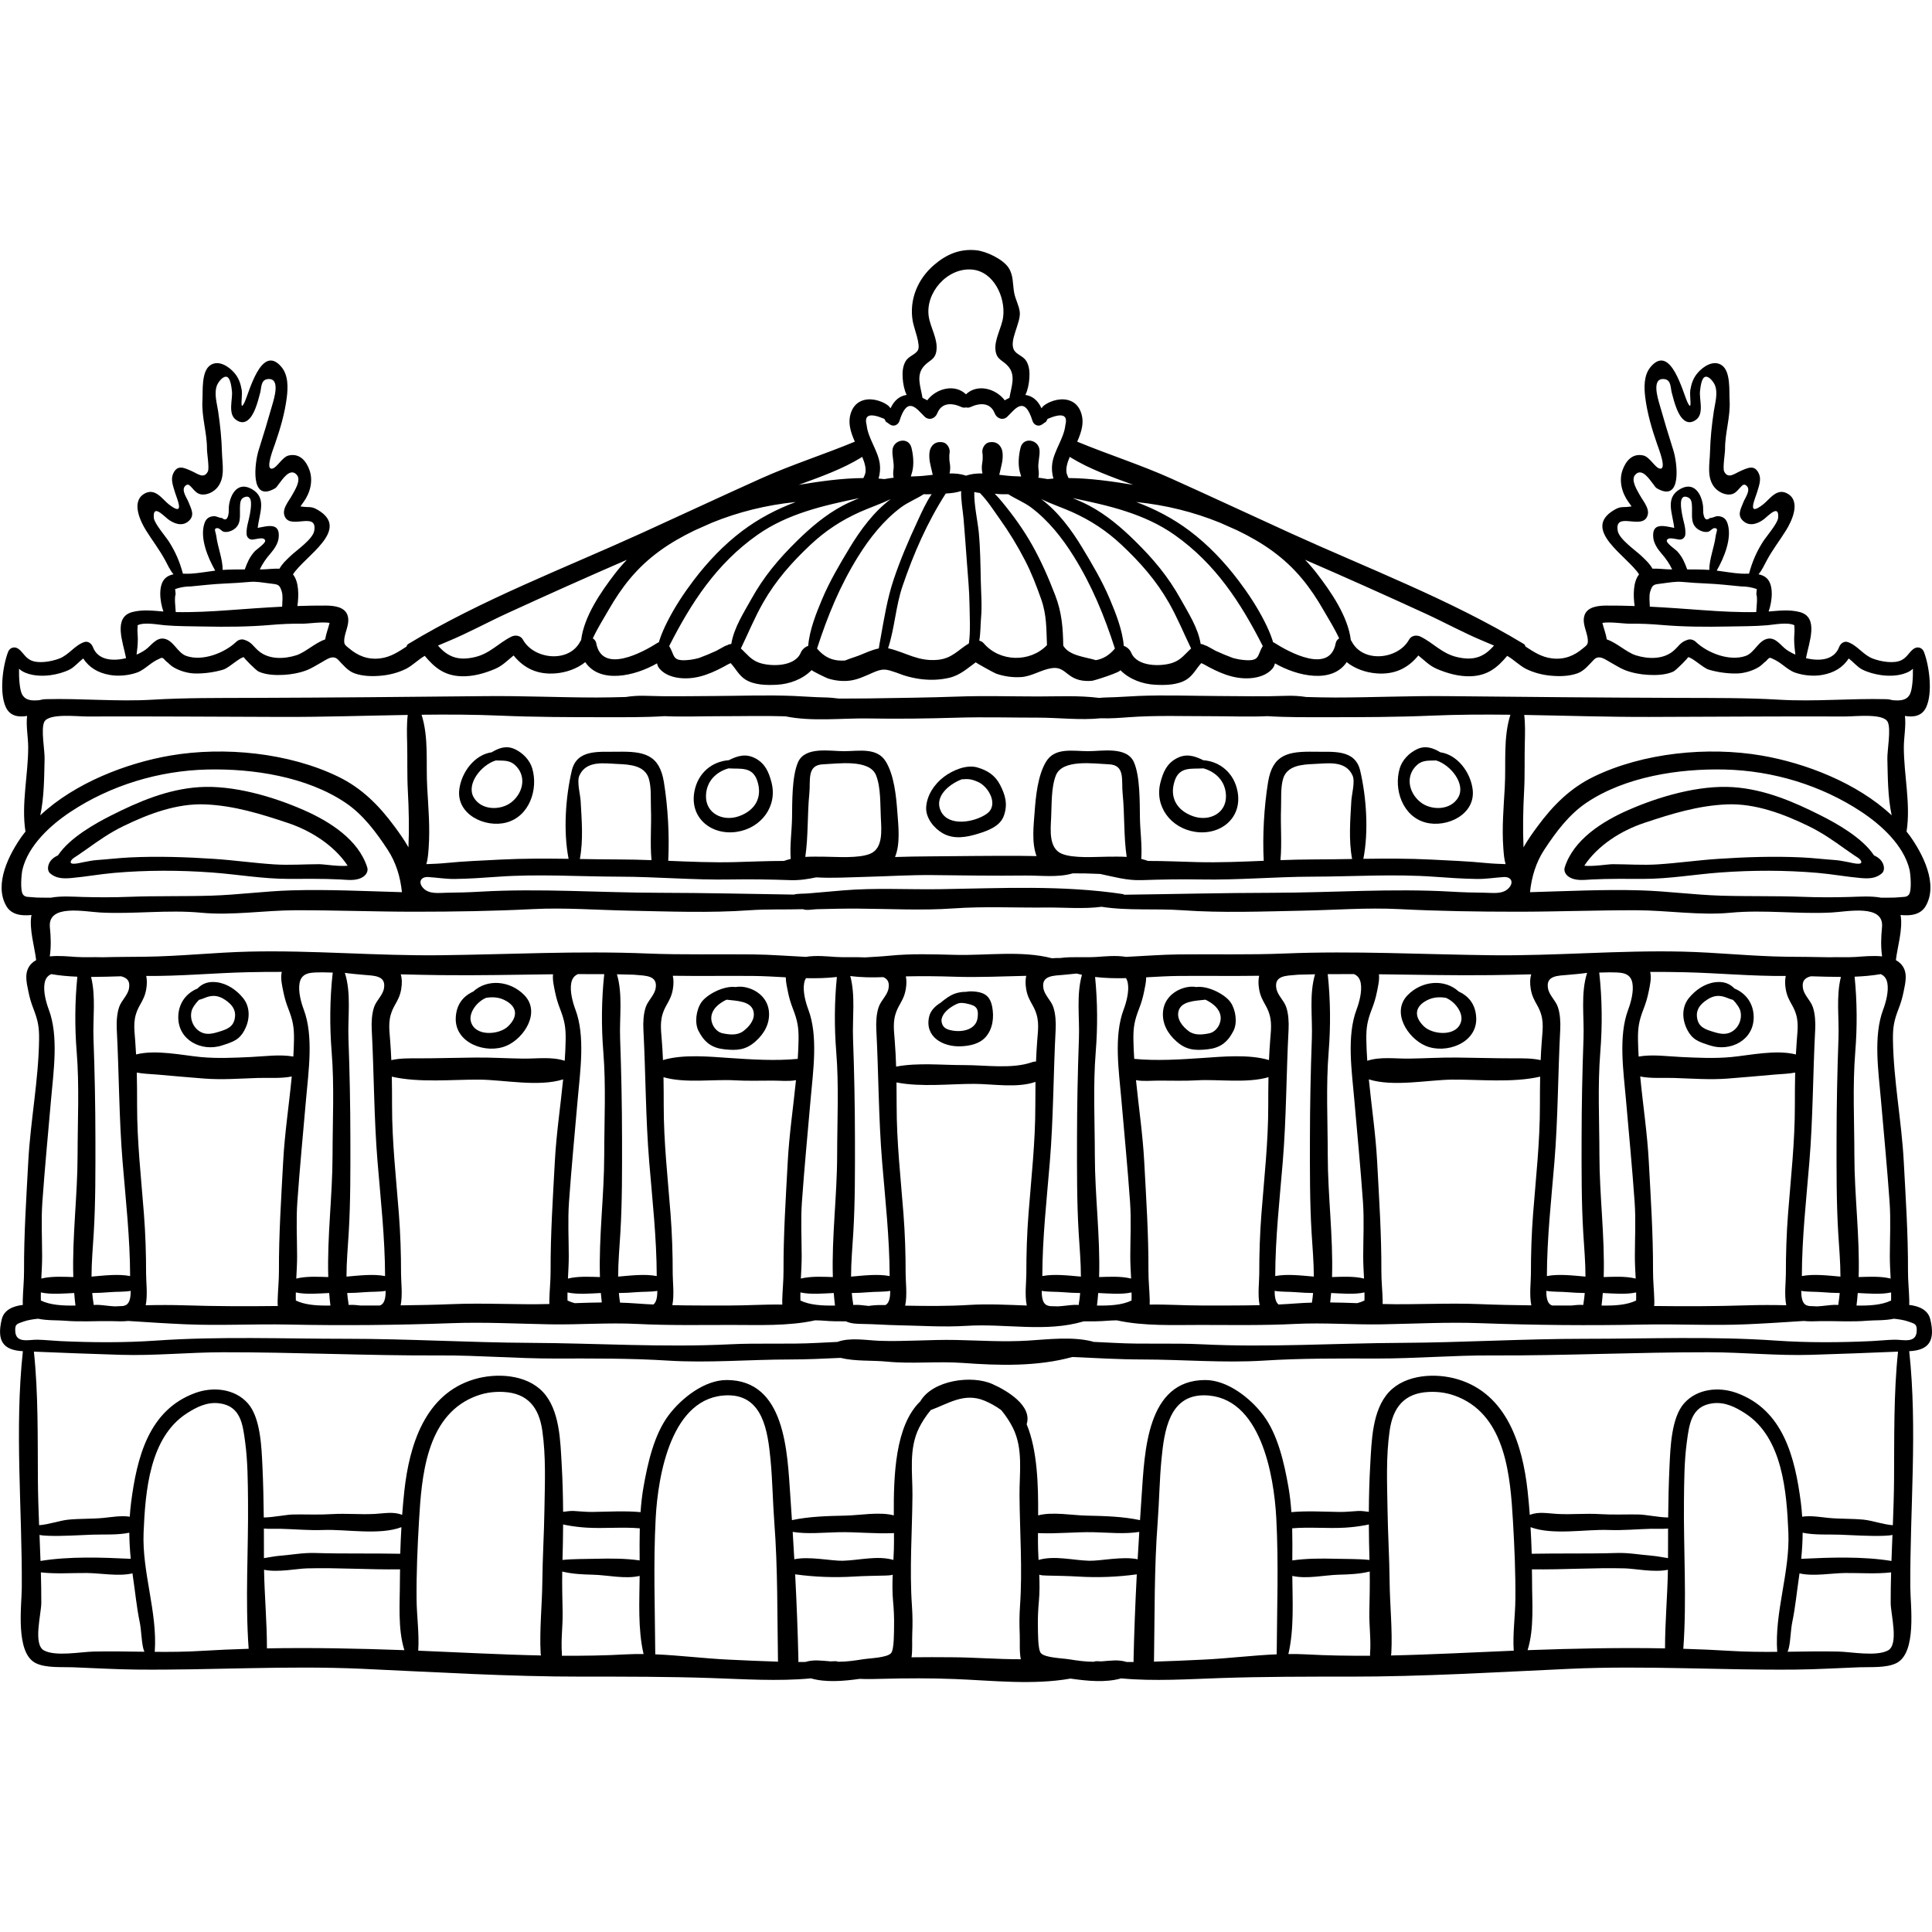 <?xml version="1.0" encoding="iso-8859-1"?>
<!-- Generator: Adobe Illustrator 19.0.0, SVG Export Plug-In . SVG Version: 6.00 Build 0)  -->
<svg version="1.1" id="Layer_1" xmlns="http://www.w3.org/2000/svg" xmlns:xlink="http://www.w3.org/1999/xlink" x="0px" y="0px"
	 viewBox="0 0 511.992 511.992" style="enable-background:new 0 0 511.992 511.992;" xml:space="preserve">
<g>
	<g>
		<path d="M64.405,264.475c-1.737-2.13-4.197-3.831-6.958-4.179c-2.198-0.276-3.835,0.326-5.112,1.674
			c-2.895,1.173-5.011,3.805-5.091,7.417c-0.139,6.278,6.198,9.418,11.573,7.668c3.002-0.977,4.758-1.466,6.199-4.516
			C66.258,269.915,66.285,266.78,64.405,264.475z M62.28,269.448c-0.278,2.785-2.24,3.351-4.448,4.028
			c-1.743,0.534-3.418,0.872-5.062-0.235c-1.635-1.101-2.458-3.241-2.039-5.155c0.202-0.926,0.986-2.1,1.993-3.11
			c0.538-0.127,1.046-0.332,1.623-0.564c1.891-0.762,3.471-0.677,5.263,0.522C61.267,266.041,62.488,267.37,62.28,269.448z"/>
	</g>
</g>
<g>
	<g>
		<path d="M138.937,263.706c-3.745-3.833-9.8-4.389-13.534-0.933c-0.076,0.037-0.149,0.068-0.226,0.105
			c-2.845,1.393-4.286,3.766-4.401,6.913c-0.243,6.67,8.074,9.637,13.435,7.35C138.929,275.128,143.364,268.235,138.937,263.706z
			 M134.642,271.992c-2.369,2.292-8.871,2.804-9.876-1.369c-0.545-2.268,1.608-5.161,4.029-6.184
			c1.631-0.274,3.279-0.214,4.875,0.569C137.051,266.666,137.399,269.325,134.642,271.992z"/>
	</g>
</g>
<g>
	<g>
		<path d="M203.768,268.022c-0.297-3.081-2.534-5.283-5.41-6.185c-1.257-0.394-2.386-0.446-3.457-0.269
			c-3.167-0.392-7.632,2.019-9.025,4.041c-1.374,1.995-1.881,5.421-0.753,7.609c1.579,3.066,3.544,4.506,6.88,4.86
			c3.331,0.353,5.619,0.197,8.22-2.105C202.547,273.915,204.075,271.216,203.768,268.022z M196.945,273.281
			c-1.562,1.148-3.617,0.932-5.439,0.55c-1.905-0.399-3.256-2.625-2.978-4.537c0.287-1.975,1.93-3.284,3.617-4.179
			c0.134-0.071,0.279-0.128,0.418-0.191c2.793,0.32,6.438,0.373,7.112,3.063C200.21,270.131,198.53,272.116,196.945,273.281z"/>
	</g>
</g>
<g>
	<g>
		<path d="M97.318,229.855c-2.328-7.36-9.984-12.167-16.745-15.145c-8.219-3.62-18.8-6.709-27.843-6.108
			c-8.339,0.554-16.013,3.829-23.346,7.536c-4.034,2.039-10.936,5.862-14.008,10.536c-1.242,0.565-2.281,1.411-2.597,2.84
			c-0.146,0.664-0.033,1.464,0.512,1.937c1.591,1.379,3.521,1.414,5.574,1.236c3.787-0.329,7.56-1.032,11.364-1.362
			c8.583-0.746,17.35-0.74,25.952-0.105c6.786,0.501,13.404,1.689,20.233,1.689c4.555,0,9.11-0.076,13.655,0.15
			c2.087,0.104,4.457,0.502,6.254-0.758C97.092,231.762,97.623,230.818,97.318,229.855z M84.592,229.016
			c-3.92,0.008-7.935,0.302-11.847,0.054c-5.331-0.339-10.631-1.102-15.965-1.458c-7.362-0.492-14.953-0.74-22.328-0.389
			c-2.912,0.138-5.842,0.495-8.753,0.694c-1.255,0.086-2.495,0.376-3.73,0.593c-0.562,0.098-3.547,0.922-3.226-0.19
			c0.211-0.735,1.248-1.23,1.833-1.636c0.797-0.551,1.6-1.091,2.388-1.654c3.206-2.291,6.149-4.354,9.706-6.089
			c6.683-3.258,14.227-6.102,21.772-5.77c7.648,0.336,14.673,2.52,21.859,4.922c6.051,2.022,12.252,5.91,15.834,11.326
			C89.789,229.686,85.878,229.013,84.592,229.016z"/>
	</g>
</g>
<g>
	<g>
		<path d="M141.04,203.603c-0.654-2.193-2.479-4.074-4.586-5.064c-2.284-1.073-4.28-0.302-6.165,0.822
			c-4.455,0.627-7.969,5.175-8.567,9.8c-0.863,6.679,6.857,10.307,12.473,8.811C140.297,216.347,142.699,209.161,141.04,203.603z
			 M135.616,212.526c-2.827,2.313-8.073,2.317-10.097-1.245c-2.005-3.528,2.009-8.58,5.878-9.757c1.79,0.098,3.497-0.19,5.023,1.167
			C139.542,205.466,138.798,209.923,135.616,212.526z"/>
	</g>
</g>
<g>
	<g>
		<path d="M204.437,207.282c-0.689-2.61-1.603-4.818-4.081-6.218c-2.63-1.485-4.865-0.788-7.235,0.395
			c-4.423,0.326-8.206,3.372-9.11,8.351c-1.278,7.042,4.596,11.626,11.228,10.634C201.713,219.475,206.128,213.678,204.437,207.282z
			 M195.69,216.348c-4.115,1.393-8.768-0.747-8.598-5.565c0.134-3.794,2.743-6.254,5.972-7.158c3.131,0.209,6.285-0.551,7.584,3.202
			C202.198,211.302,200.097,214.856,195.69,216.348z"/>
	</g>
</g>
<g>
	<g>
		<path d="M511.534,349.604c-0.594-2.457-2.958-3.493-5.587-3.794c0.031-0.415,0.032-0.836,0.022-1.251
			c-0.061-2.587-0.349-5.136-0.34-7.762c0.036-9.742-0.602-19.242-1.117-28.927c-0.575-10.808-2.72-21.509-2.869-32.353
			c-0.044-3.22,0.272-5.036,1.48-8.147c0.617-1.59,1.009-2.9,1.35-4.587c0.518-2.558,1.257-5.374-0.863-7.473
			c-0.346-0.343-0.748-0.627-1.189-0.865c0.34-3.244,1.932-8.304,1.24-11.968c2.732,0.306,5.358-0.122,6.658-2.362
			c3.401-5.861-0.833-13.895-4.184-18.6c-0.279-0.392-0.59-0.762-0.886-1.143c1.15-7.284-0.738-15.059-0.722-22.438
			c0.004-2.467,0.621-5.647,0.289-8.204c2.318,0.388,4.549,0.05,5.645-2.337c1.747-3.805,0.832-10.83-0.584-14.584
			c-0.485-1.284-1.833-1.619-2.889-0.762c-1.18,0.959-1.615,2.135-3.057,2.881c-2.006,1.038-5.545,0.396-7.621-0.395
			c-2.608-0.994-4.06-3.494-6.623-4.374c-1.028-0.353-1.964,0.406-2.302,1.308c-1.317,3.497-5.23,3.818-8.794,2.951
			c0.762-4.087,3.565-10.859-1.667-12.225c-2.697-0.704-5.481-0.362-8.226-0.137c1.007-2.878,1.372-7.034-0.485-8.81
			c-0.617-0.591-1.379-0.892-2.194-1.053c0.929-1.096,1.474-2.35,2.202-3.705c1.488-2.772,3.42-5.258,5.087-7.935
			c1.445-2.32,3.994-7.519,0.537-9.658c-2.924-1.809-4.824,1.389-6.605,2.779c-4.51,3.523-2.098-1.504-1.551-3.388
			c0.416-1.432,1.102-3.159,0.475-4.648c-1.119-2.659-2.983-1.657-4.923-0.815c-1.605,0.696-3.29,2.211-4.329,0.115
			c-0.428-0.864,0.245-4.873,0.237-5.874c-0.034-4.349,1.465-8.59,1.203-12.93c-0.145-2.399,0.344-7.644-2.038-9.321
			c-2.172-1.529-4.926,0.253-6.433,2.018c-1.169,1.37-1.643,2.788-1.948,4.585c-0.246,1.444,0.654,6.038-0.717,3.236
			c-1.206-2.464-4.411-15.674-9.74-9.475c-1.913,2.225-1.807,5.494-1.466,8.204c0.517,4.118,1.738,8.307,3.105,12.225
			c0.508,1.456,2.631,6.825,0.801,6.589c-1.319-0.17-2.661-3.097-4.433-3.493c-2.908-0.649-4.64,1.468-5.495,3.869
			c-0.996,2.79-0.243,5.956,1.573,8.478c0.188,0.261,0.578,0.766,0.815,1.165c-0.085,0.003-0.163,0.002-0.275,0.021
			c-2.069,0.335-2.466-0.194-4.305,0.886c-8.914,5.237,3.538,12.309,6.568,17.097c-1.599,1.965-1.571,5.592-1.177,8.384
			c-2.521-0.087-5.039-0.136-7.539-0.118c-2.01,0.014-4.89,0.273-5.708,2.464c-0.591,1.581,0.048,3.219,0.469,4.752
			c0.216,0.783,0.429,1.603,0.376,2.423c-0.054,0.825-0.601,1.107-1.204,1.623c-2.438,2.082-5.029,3.106-8.264,2.737
			c-2.822-0.321-4.93-1.771-7.065-3.149c-0.035-0.264-0.178-0.521-0.488-0.708c-19.397-11.71-41.162-19.952-61.757-29.332
			c-10.527-4.794-21.01-9.699-31.554-14.444c-8.192-3.687-16.73-6.382-24.989-9.806c1.152-2.596,2.057-5.358,0.823-8.197
			c-1.093-2.516-3.528-3.363-6.116-2.893c-1.241,0.226-2.652,0.802-3.633,1.609c-0.112,0.092-0.312,0.343-0.539,0.632
			c-1-2.191-2.505-3.292-4.265-3.534c0.648-1.345,0.942-2.953,1.046-4.372c0.113-1.532,0.033-3.147-0.755-4.535
			c-0.769-1.354-2.531-1.736-3.248-2.894c-1.537-2.484,1.824-7.309,1.463-10.209c-0.218-1.745-1.174-3.359-1.489-5.11
			c-0.408-2.263-0.152-4.619-1.506-6.633c-1.525-2.265-5.917-4.34-8.586-4.595c-4.393-0.418-7.905,1.122-11.167,3.934
			c-4.349,3.751-6.586,9.23-5.617,14.856c0.336,1.951,2.206,6.372,1.349,7.757c-0.716,1.157-2.479,1.54-3.248,2.894
			c-0.788,1.389-0.867,3.003-0.755,4.535c0.104,1.418,0.397,3.027,1.046,4.372c-1.76,0.242-3.265,1.343-4.265,3.534
			c-0.226-0.289-0.427-0.54-0.539-0.632c-0.982-0.807-2.393-1.383-3.633-1.609c-2.589-0.47-5.023,0.377-6.116,2.893
			c-1.235,2.839-0.329,5.602,0.823,8.197c-8.259,3.424-16.797,6.119-24.989,9.806c-10.544,4.746-21.028,9.65-31.555,14.444
			c-20.596,9.38-42.36,17.62-61.757,29.332c-0.31,0.187-0.453,0.444-0.488,0.708c-2.135,1.377-4.243,2.827-7.065,3.149
			c-3.235,0.368-5.825-0.655-8.264-2.737c-0.603-0.514-1.151-0.798-1.204-1.623c-0.054-0.82,0.16-1.64,0.376-2.423
			c0.423-1.533,1.06-3.172,0.469-4.752c-0.818-2.191-3.699-2.45-5.708-2.464c-2.502-0.018-5.017,0.031-7.539,0.118
			c0.394-2.792,0.422-6.419-1.177-8.384c3.029-4.788,15.482-11.861,6.568-17.097c-1.839-1.08-2.236-0.551-4.305-0.886
			c-0.114-0.019-0.19-0.018-0.276-0.021c0.237-0.398,0.627-0.904,0.815-1.165c1.817-2.523,2.569-5.688,1.573-8.478
			c-0.856-2.4-2.588-4.517-5.495-3.869c-1.772,0.396-3.113,3.323-4.433,3.493c-1.83,0.237,0.293-5.133,0.801-6.589
			c1.366-3.917,2.588-8.107,3.105-12.225c0.341-2.708,0.447-5.978-1.466-8.204c-5.328-6.199-8.534,7.011-9.74,9.475
			c-1.372,2.801-0.472-1.794-0.718-3.236c-0.305-1.797-0.779-3.214-1.948-4.585c-1.507-1.765-4.261-3.547-6.433-2.018
			c-2.382,1.678-1.893,6.923-2.038,9.321c-0.262,4.339,1.237,8.581,1.203,12.93c-0.008,1.001,0.666,5.011,0.237,5.874
			c-1.039,2.096-2.725,0.581-4.329-0.115c-1.941-0.841-3.805-1.843-4.923,0.815c-0.626,1.489,0.06,3.216,0.475,4.648
			c0.547,1.884,2.958,6.911-1.551,3.388c-1.781-1.391-3.68-4.588-6.605-2.779c-3.457,2.139-0.908,7.338,0.537,9.658
			c1.667,2.677,3.599,5.164,5.087,7.935c0.728,1.355,1.272,2.609,2.202,3.705c-0.815,0.162-1.577,0.464-2.194,1.053
			c-1.857,1.776-1.491,5.934-0.485,8.81c-2.745-0.225-5.529-0.566-8.226,0.137c-5.231,1.365-2.43,8.138-1.667,12.225
			c-3.564,0.869-7.477,0.548-8.794-2.951c-0.339-0.901-1.275-1.661-2.302-1.308c-2.562,0.88-4.015,3.38-6.623,4.374
			c-2.076,0.792-5.615,1.433-7.621,0.395c-1.443-0.747-1.876-1.923-3.057-2.881c-1.054-0.856-2.404-0.522-2.889,0.762
			c-1.416,3.755-2.332,10.78-0.584,14.584c1.095,2.386,3.327,2.724,5.645,2.337c-0.332,2.557,0.284,5.737,0.289,8.204
			c0.014,7.379-1.872,15.153-0.722,22.438c-0.297,0.381-0.609,0.752-0.886,1.143c-3.351,4.704-7.585,12.739-4.184,18.6
			c1.3,2.24,3.928,2.67,6.659,2.362c-0.693,3.664,0.899,8.724,1.24,11.968c-0.441,0.238-0.843,0.522-1.189,0.865
			c-2.12,2.099-1.38,4.915-0.863,7.473c0.342,1.687,0.732,2.997,1.35,4.587c1.208,3.111,1.525,4.928,1.48,8.147
			c-0.149,10.844-2.295,21.545-2.869,32.353c-0.516,9.684-1.154,19.185-1.117,28.927c0.009,2.627-0.279,5.176-0.34,7.762
			c-0.01,0.415-0.009,0.835,0.022,1.251c-2.629,0.301-4.993,1.337-5.587,3.794c-1.373,5.681,0.306,8.219,5.597,8.467
			c-2.232,20.625-0.168,41.927-0.289,62.619c-0.028,4.826-1.789,17.336,3.716,20.06c2.663,1.318,6.907,0.98,9.799,1.088
			c5.597,0.209,11.202,0.553,16.796,0.61c19.947,0.199,39.863-1.111,59.805-0.209c19.523,0.883,38.977,2.094,58.524,2.08
			c11.417-0.008,22.71-0.01,34.12,0.373c8.402,0.282,17.678,0.904,26.37,0.089c3.935,1.123,8.581,0.737,12.935,0.127
			c1.974,0.102,3.974,0.041,6.029-0.013c6.352-0.167,12.83-0.191,19.184,0.06c10.126,0.401,20.582,1.631,30.633-0.118
			c4.495,0.648,9.345,1.11,13.43-0.055c8.692,0.815,17.968,0.194,26.37-0.089c11.41-0.383,22.703-0.381,34.12-0.373
			c19.547,0.013,39-1.197,58.524-2.08c19.942-0.902,39.858,0.408,59.804,0.209c5.594-0.056,11.199-0.401,16.796-0.61
			c2.892-0.107,7.136,0.23,9.799-1.088c5.504-2.724,3.744-15.235,3.716-20.06c-0.121-20.692,1.943-41.993-0.289-62.619
			C511.229,357.823,512.907,355.286,511.534,349.604z M506.038,230.469c0.235,0.986,0.677,5.498-0.166,6.606
			c-0.574,0.755-1.467,0.579-2.398,0.687c-1.644,0.193-3.316,0.091-4.98,0.129c-2.698-0.501-5.81-0.264-8.316-0.191
			c-4.247,0.123-8.278,0.123-12.518-0.038c-7.246-0.272-14.492-0.083-21.706-0.306c-7.063-0.219-14.119-1.196-21.203-1.404
			c-9.741-0.287-19.518,0.212-29.287,0.482c0.415-4.076,1.592-7.922,3.789-11.265c3.069-4.669,6.52-9.309,11.17-12.44
			c10.244-6.896,24.49-9.088,36.64-8.801c12.759,0.302,25.584,4.152,36.265,11.238C498.585,218.653,504.507,224.048,506.038,230.469
			z M487.207,275.199c-0.323,8.911-0.5,17.802-0.509,26.754c-0.008,8.249-0.049,16.518,0.44,24.723
			c0.229,3.835,0.593,7.745,0.591,11.633c-3.234-0.274-7.085-0.76-10.227-0.142c0.031-10.146,1.154-20.115,1.99-30.207
			c0.966-11.658,0.933-23.469,1.546-35.145c0.096-1.838-0.017-4.182-0.635-5.959c-0.625-1.796-2.28-3.077-2.608-4.941
			c-0.361-2.048,0.654-2.837,2.113-3.194c2.631,0.075,5.292,0.166,7.945,0.17C486.541,264.086,487.403,269.816,487.207,275.199z
			 M487.538,342.658c-0.083,0.923-0.188,1.842-0.342,2.758c-0.023,0.137-0.023,0.266-0.027,0.395
			c-0.358-0.009-0.709-0.016-1.04-0.016c-1.021,0-2.887,0.321-4.582,0.404c-0.718-0.034-1.436-0.068-2.153-0.098
			c-0.401-0.08-0.746-0.201-0.998-0.389c-0.849-0.632-1.05-2.099-1.054-3.622c1.813,0.307,3.713,0.186,5.668,0.352
			C484.485,342.567,486.02,342.641,487.538,342.658z M484.777,253.679c-3.754-0.101-7.517-0.092-11.268-0.138
			c-9.23-0.114-18.365-1.137-27.582-1.356c-16.867-0.399-33.759,1.162-50.723,0.96c-18.228-0.217-36.535-1.208-54.734-0.461
			c-9.333,0.384-18.706,0.134-28.065,0.24c-4.67,0.053-9.324,0.435-13.977,0.655c-2.691-0.454-5.814-0.116-7.858,0.018
			c-3.049,0.2-6.452-0.141-9.582,0.277c-0.751-0.014-1.488,0.01-2.202,0.072c-8.146-2.119-17.336-0.685-25.664-0.902
			c-5.92-0.155-11.602-0.356-17.492,0.232c-2.114,0.211-4.261,0.302-6.403,0.441c-2.616-0.147-5.334,0.043-7.818-0.121
			c-2.044-0.135-5.167-0.471-7.858-0.018c-4.655-0.22-9.307-0.602-13.977-0.655c-9.359-0.106-18.731,0.144-28.065-0.24
			c-18.199-0.747-36.507,0.245-54.734,0.461c-16.963,0.201-33.856-1.36-50.723-0.96c-9.216,0.218-18.353,1.242-27.582,1.356
			c-3.751,0.047-7.512,0.038-11.268,0.138c-2.384-0.081-4.828,0.065-7.079-0.083c-1.811-0.12-4.471-0.399-6.925-0.146
			c0.368-2.54,0.288-5.112,0.027-7.679c-0.638-6.28,9.144-4.168,13.399-3.945c8.922,0.465,17.804-0.792,26.759,0.056
			c8.159,0.773,16.669-0.635,24.872-0.656c10.575-0.027,21.133,0.389,31.718,0.387c10.382-0.002,20.799-0.162,31.159-0.689
			c8.549-0.435,16.957,0.237,25.486,0.406c10.579,0.209,21.439,0.644,31.965-0.104c4.734-0.336,9.452-0.145,14.145-0.285
			c0.186,0.058,0.375,0.107,0.571,0.136c1.046,0.156,2.169-0.105,3.22-0.133c3.646-0.097,7.322-0.175,10.971-0.152
			c8.368,0.052,16.845,0.534,25.196-0.058c8.204-0.581,16.49-0.143,24.714-0.232c4.583-0.049,9.731,0.434,14.521-0.197
			c7.101,1.106,14.266,0.408,21.468,0.921c10.526,0.748,21.385,0.313,31.965,0.104c8.529-0.169,16.937-0.841,25.486-0.406
			c10.36,0.528,20.777,0.687,31.159,0.689c10.584,0.002,21.142-0.414,31.718-0.387c8.203,0.021,16.713,1.428,24.872,0.656
			c8.955-0.85,17.837,0.408,26.759-0.056c4.255-0.221,14.038-2.333,13.399,3.945c-0.261,2.568-0.341,5.14,0.027,7.679
			c-2.454-0.253-5.114,0.027-6.925,0.146C489.605,253.745,487.162,253.599,484.777,253.679z M473.372,345.899
			c-3.471-0.081-6.95-0.091-10.489,0.023c-8.191,0.264-16.319,0.277-24.522,0.175c0.065-0.504,0.053-1.029,0.041-1.538
			c-0.061-2.587-0.35-5.136-0.34-7.762c0.035-9.742-0.602-19.242-1.117-28.927c-0.402-7.556-1.561-15.058-2.279-22.595
			c2.909,0.589,5.907,0.292,8.997,0.392c4.754,0.154,9.453,0.523,14.211,0.159c4.132-0.318,8.272-0.692,12.4-1.057
			c1.842-0.163,3.693-0.184,5.458-0.532c-0.071,2.912-0.083,5.83-0.08,8.711c0.01,9.673-1.063,19.085-1.807,28.701
			c-0.41,5.302-0.583,10.587-0.576,15.911C473.273,339.627,472.814,343.166,473.372,345.899z M458.827,280.121
			c-4.451,0.424-8.879,0.197-13.33-0.008c-3.48-0.16-7.675-0.759-11.248-0.116c-0.087-1.491-0.152-2.983-0.173-4.479
			c-0.044-3.22,0.272-5.036,1.48-8.147c0.617-1.59,1.008-2.9,1.35-4.587c0.349-1.724,0.795-3.565,0.402-5.225
			c3.065-0.003,6.128,0.014,9.19,0.09c8.939,0.217,17.787,1.069,26.738,0.987c-0.218,0.984-0.24,2.143,0,3.527
			c0.303,1.744,0.866,2.767,1.703,4.258c1.87,3.327,1.518,5.676,1.213,9.407c-0.097,1.195-0.168,2.401-0.231,3.608
			C470.627,278.099,463.681,279.658,458.827,280.121z M423.807,257.734c0.919-0.021,1.839-0.044,2.758-0.062
			c2.666,0.055,5.49-0.196,6.036,2.884c0.386,2.173-0.394,5.076-1.124,7.013c-2.643,7.019-1.237,16.399-0.595,23.769
			c0.792,9.097,1.662,18.122,2.307,27.229c0.335,4.739,0.066,9.575,0.06,14.323c-0.003,1.915,0.116,3.924,0.219,5.938
			c-2.638-0.657-5.73-0.487-8.48-0.401c0.325-10.698-1.123-21.591-1.132-32.259c-0.008-9.117-0.496-18.366,0.239-27.449
			C424.649,271.852,424.583,264.629,423.807,257.734z M424.751,342.655c2.743,0.124,6.107,0.45,8.835-0.152
			c0.01,0.719,0.022,1.442-0.003,2.143c-2.186,1.068-5.041,1.33-7.873,1.339c-0.113,0-0.225-0.001-0.337-0.001
			c-0.319-0.001-0.637-0.002-0.954-0.009C424.559,344.872,424.663,343.765,424.751,342.655z M419.641,275.199
			c-0.323,8.911-0.5,17.802-0.509,26.754c-0.008,8.249-0.05,16.518,0.44,24.723c0.229,3.835,0.593,7.745,0.591,11.633
			c-3.234-0.274-7.085-0.76-10.227-0.142c0.031-10.146,1.154-20.115,1.99-30.207c0.966-11.658,0.933-23.469,1.546-35.145
			c0.096-1.838-0.017-4.182-0.635-5.959c-0.625-1.796-2.28-3.077-2.609-4.941c-0.604-3.431,2.642-3.338,5.391-3.579
			c1.718-0.152,3.338-0.287,4.974-0.526C418.847,263.283,419.849,269.441,419.641,275.199z M419.971,342.658
			c-0.083,0.923-0.188,1.842-0.342,2.758c-0.023,0.137-0.023,0.266-0.027,0.395c-0.358-0.009-0.709-0.016-1.04-0.016
			c-0.528,0-1.283,0.086-2.122,0.18c-1.702-0.001-3.404-0.005-5.106-0.012c-0.189-0.069-0.364-0.148-0.503-0.253
			c-0.849-0.632-1.051-2.099-1.054-3.622c1.813,0.306,3.713,0.186,5.668,0.352C416.919,342.567,418.452,342.641,419.971,342.658z
			 M405.811,345.925c-4.525-0.047-9.056-0.135-13.598-0.323c-8.628-0.356-17.178,0.195-25.809-0.03
			c0.013-0.339,0.014-0.678,0.007-1.012c-0.061-2.587-0.35-5.136-0.34-7.762c0.036-9.742-0.602-19.242-1.117-28.927
			c-0.388-7.301-1.484-14.554-2.205-21.832c6.482,2.052,15.654,0.125,22.128,0.067c7.163-0.063,15.948,0.897,23.271-0.79
			c-0.05,2.554-0.063,5.107-0.061,7.633c0.01,9.673-1.063,19.085-1.807,28.701c-0.41,5.302-0.583,10.587-0.575,15.911
			C405.707,339.634,405.243,343.188,405.811,345.925z M401.137,280.466c-5.058,0.004-10.127-0.164-15.186-0.209
			c-4.201-0.038-8.331,0.22-12.512,0.28c-3.732,0.053-7.587-0.573-11.104,0.576c-0.126-1.863-0.226-3.727-0.251-5.597
			c-0.044-3.22,0.272-5.036,1.48-8.148c0.617-1.59,1.008-2.9,1.35-4.587c0.305-1.508,0.683-3.105,0.511-4.593
			c9.932,0.116,19.872,0.343,29.781,0.226c3.524-0.042,7.048-0.121,10.572-0.209c-0.319,1.067-0.385,2.365-0.107,3.954
			c0.304,1.744,0.866,2.767,1.704,4.258c1.869,3.327,1.518,5.676,1.213,9.407c-0.138,1.692-0.23,3.401-0.303,5.117
			C405.988,280.419,403.701,280.464,401.137,280.466z M351.857,258.154c2.317-0.02,4.636-0.025,6.956-0.016
			c0.893,0.38,1.56,1.083,1.797,2.417c0.386,2.173-0.394,5.076-1.124,7.013c-2.643,7.019-1.237,16.399-0.595,23.769
			c0.792,9.097,1.662,18.122,2.307,27.229c0.335,4.739,0.066,9.575,0.06,14.323c-0.003,1.915,0.116,3.924,0.219,5.938
			c-2.638-0.657-5.73-0.487-8.481-0.401c0.325-10.698-1.123-21.591-1.132-32.259c-0.008-9.117-0.495-18.366,0.239-27.449
			C352.645,271.991,352.589,264.923,351.857,258.154z M352.758,342.655c2.743,0.124,6.107,0.45,8.835-0.152
			c0.009,0.719,0.022,1.442-0.004,2.143c-0.593,0.29-1.239,0.516-1.916,0.698c-2.387-0.086-4.776-0.163-7.165-0.186
			C352.601,344.327,352.692,343.493,352.758,342.655z M347.648,275.199c-0.323,8.911-0.5,17.802-0.509,26.754
			c-0.008,8.249-0.05,16.518,0.44,24.723c0.229,3.835,0.593,7.745,0.591,11.633c-3.234-0.274-7.085-0.76-10.227-0.142
			c0.031-10.146,1.154-20.115,1.99-30.207c0.966-11.658,0.933-23.469,1.546-35.145c0.096-1.838-0.017-4.182-0.635-5.959
			c-0.625-1.796-2.28-3.077-2.609-4.941c-0.604-3.431,2.642-3.338,5.39-3.579c0.121-0.011,0.233-0.022,0.353-0.032
			c1.504-0.043,3.007-0.087,4.512-0.112C346.907,263.568,347.851,269.573,347.648,275.199z M347.978,342.658
			c-0.077,0.853-0.176,1.702-0.312,2.548c-1.403,0.041-2.804,0.102-4.201,0.21c-1.547,0.121-3.093,0.208-4.641,0.282
			c-0.835-0.638-1.037-2.096-1.04-3.61c1.813,0.306,3.713,0.186,5.668,0.352C344.926,342.567,346.459,342.641,347.978,342.658z
			 M333.808,345.879c-5.162,0.119-10.332,0.08-15.508,0.084c-4.452,0.004-9.071-0.323-13.632-0.239
			c0.023-0.387,0.025-0.779,0.017-1.165c-0.061-2.587-0.35-5.136-0.34-7.762c0.036-9.742-0.602-19.242-1.117-28.927
			c-0.385-7.23-1.463-14.412-2.185-21.621c1.964,0.365,4.018,0.12,6.105,0.118c3.382-0.003,6.802,0.121,10.175-0.079
			c5.443-0.322,13.115,0.839,18.829-0.828c-0.048,2.505-0.062,5.009-0.059,7.486c0.011,9.673-1.062,19.085-1.807,28.701
			c-0.41,5.302-0.583,10.587-0.575,15.911C333.714,339.623,333.257,343.149,333.808,345.879z M318.794,280.366
			c-5.909,0.403-12.277,0.813-18.219,0.241c-0.107-1.694-0.193-3.39-0.216-5.091c-0.044-3.22,0.272-5.036,1.48-8.147
			c0.617-1.59,1.008-2.9,1.35-4.587c0.251-1.239,0.551-2.538,0.555-3.788c2.926-0.157,5.832-0.337,8.662-0.361
			c7.093-0.061,14.195,0.056,21.281-0.048c-0.228,0.994-0.257,2.167-0.011,3.574c0.304,1.744,0.866,2.767,1.704,4.258
			c1.869,3.327,1.518,5.676,1.213,9.407c-0.137,1.688-0.23,3.393-0.303,5.105C330.98,279.317,323.729,280.03,318.794,280.366z
			 M290.207,258.905c2.69,0.314,5.429,0.373,8.178,0.312c0.228,0.357,0.402,0.792,0.499,1.34c0.386,2.173-0.394,5.076-1.124,7.013
			c-2.643,7.019-1.237,16.399-0.595,23.769c0.792,9.097,1.662,18.122,2.307,27.229c0.335,4.739,0.066,9.575,0.06,14.323
			c-0.003,1.915,0.116,3.924,0.219,5.938c-2.638-0.657-5.73-0.487-8.481-0.401c0.325-10.698-1.123-21.591-1.132-32.259
			c-0.008-9.117-0.496-18.366,0.239-27.448C290.901,272.239,290.863,265.444,290.207,258.905z M291.034,342.655
			c2.743,0.124,6.107,0.45,8.835-0.152c0.01,0.719,0.022,1.442-0.003,2.143c-2.519,1.23-5.926,1.392-9.163,1.329
			C290.841,344.872,290.945,343.765,291.034,342.655z M285.923,275.199c-0.323,8.911-0.5,17.802-0.509,26.754
			c-0.008,8.249-0.05,16.518,0.44,24.723c0.229,3.835,0.593,7.745,0.591,11.633c-3.234-0.274-7.085-0.76-10.227-0.142
			c0.031-10.146,1.154-20.115,1.99-30.207c0.966-11.658,0.933-23.469,1.546-35.145c0.096-1.838-0.017-4.182-0.635-5.959
			c-0.625-1.796-2.28-3.077-2.609-4.941c-0.604-3.431,2.642-3.338,5.391-3.579c1.171-0.103,2.294-0.211,3.409-0.337
			c0.469,0.124,0.942,0.231,1.416,0.333C285.2,263.672,286.126,269.622,285.923,275.199z M286.254,342.658
			c-0.083,0.923-0.188,1.842-0.342,2.758c-0.023,0.137-0.024,0.266-0.026,0.395c-0.359-0.009-0.709-0.016-1.04-0.016
			c-1.001,0-2.812,0.308-4.48,0.398c-0.689-0.023-1.376-0.042-2.061-0.057c-0.486-0.075-0.899-0.207-1.192-0.425
			c-0.849-0.632-1.05-2.099-1.054-3.622c1.813,0.306,3.713,0.186,5.668,0.352C283.201,342.567,284.735,342.641,286.254,342.658z
			 M272.102,345.97c-5.064-0.187-10.24-0.464-15.212-0.158c-5.742,0.353-11.281,0.301-17.016,0.195
			c0.593-2.747,0.121-6.353,0.123-8.445c0.008-5.325-0.166-10.609-0.575-15.911c-0.744-9.616-1.817-19.028-1.807-28.701
			c0.002-2.019-0.01-4.058-0.038-6.099c6.583,1.292,14.214,0.361,20.631,0.381c4.888,0.016,11.345,1.174,16.201-0.527
			c-0.029,2.09-0.042,4.177-0.04,6.246c0.011,9.673-1.062,19.085-1.807,28.701c-0.411,5.302-0.583,10.587-0.575,15.911
			C271.989,339.645,271.521,343.228,272.102,345.97z M273.593,281.456c-5.333,1.928-12.563,0.776-18.186,0.798
			c-5.638,0.023-12.173-0.693-17.929,0.405c-0.075-2.291-0.18-4.578-0.364-6.833c-0.304-3.731-0.656-6.08,1.213-9.407
			c0.838-1.49,1.4-2.515,1.704-4.258c0.232-1.331,0.222-2.456,0.029-3.417c4.339-0.09,8.635-0.049,13.064,0.097
			c6.291,0.208,12.571-0.108,18.836-0.241c-0.225,0.991-0.252,2.161-0.008,3.56c0.304,1.744,0.866,2.767,1.704,4.258
			c1.869,3.327,1.518,5.676,1.213,9.407c-0.148,1.816-0.242,3.652-0.316,5.494C274.25,281.297,273.929,281.334,273.593,281.456z
			 M226.568,301.953c-0.009-8.952-0.186-17.843-0.509-26.754c-0.198-5.468,0.674-11.29-0.73-16.547
			c2.897,0.382,5.855,0.418,8.736,0.294c1.06,0.439,1.706,1.272,1.406,2.971c-0.329,1.864-1.983,3.146-2.609,4.941
			c-0.618,1.777-0.731,4.121-0.635,5.959c0.613,11.676,0.58,23.488,1.546,35.145c0.836,10.091,1.959,20.061,1.99,30.207
			c-3.142-0.618-6.994-0.133-10.227,0.142c-0.002-3.888,0.362-7.798,0.591-11.633C226.618,318.472,226.576,310.202,226.568,301.953z
			 M230.256,342.442c1.955-0.166,3.855-0.047,5.668-0.352c-0.003,1.524-0.206,2.991-1.054,3.622
			c-0.066,0.049-0.145,0.09-0.224,0.131c-1.281-0.023-2.565-0.006-3.891,0.152c-0.103,0.012-0.28,0.043-0.508,0.09
			c-1.22-0.124-2.38-0.287-3.109-0.287c-0.332,0-0.682,0.007-1.04,0.016c-0.003-0.129-0.003-0.258-0.027-0.395
			c-0.154-0.915-0.259-1.836-0.342-2.758C227.248,342.641,228.782,342.567,230.256,342.442z M220.712,338.43
			c-2.75-0.086-5.843-0.257-8.481,0.401c0.102-2.013,0.221-4.022,0.219-5.938c-0.007-4.749-0.276-9.585,0.06-14.323
			c0.645-9.109,1.514-18.133,2.307-27.229c0.642-7.37,2.048-16.75-0.595-23.769c-0.729-1.937-1.509-4.84-1.124-7.013
			c0.097-0.548,0.271-0.982,0.499-1.34c2.749,0.061,5.49,0.002,8.18-0.312c-0.657,6.54-0.694,13.334-0.169,19.818
			c0.734,9.082,0.247,18.332,0.239,27.448C221.835,316.839,220.387,327.731,220.712,338.43z M221.282,345.975
			c-3.237,0.064-6.644-0.098-9.163-1.329c-0.025-0.701-0.013-1.424-0.003-2.143c2.727,0.602,6.092,0.275,8.835,0.152
			C221.038,343.765,221.142,344.872,221.282,345.975z M207.314,345.724c-4.561-0.084-9.18,0.243-13.632,0.239
			c-5.176-0.004-10.346,0.035-15.508-0.084c0.552-2.731,0.094-6.257,0.097-8.318c0.008-5.325-0.166-10.609-0.575-15.911
			c-0.743-9.616-1.817-19.028-1.807-28.701c0.002-2.477-0.011-4.981-0.059-7.486c5.713,1.666,13.385,0.506,18.829,0.828
			c3.373,0.199,6.793,0.075,10.176,0.079c2.087,0.001,4.141,0.247,6.105-0.118c-0.722,7.208-1.8,14.391-2.185,21.621
			c-0.516,9.684-1.153,19.185-1.117,28.927c0.01,2.627-0.279,5.176-0.34,7.762C207.288,344.945,207.291,345.337,207.314,345.724z
			 M193.19,280.366c-4.935-0.336-12.187-1.049-17.497,0.564c-0.073-1.712-0.166-3.417-0.303-5.105
			c-0.304-3.731-0.656-6.08,1.213-9.407c0.838-1.49,1.4-2.515,1.704-4.258c0.246-1.406,0.216-2.58-0.011-3.574
			c7.086,0.104,14.188-0.013,21.281,0.048c2.83,0.023,5.734,0.204,8.662,0.361c0.004,1.249,0.305,2.549,0.555,3.788
			c0.342,1.687,0.732,2.997,1.35,4.587c1.208,3.111,1.525,4.928,1.48,8.147c-0.023,1.701-0.108,3.396-0.216,5.091
			C205.466,281.18,199.098,280.769,193.19,280.366z M164.844,301.953c-0.009-8.952-0.186-17.843-0.509-26.754
			c-0.204-5.626,0.74-11.631-0.842-17.006c1.505,0.025,3.008,0.069,4.512,0.112c0.119,0.011,0.232,0.022,0.353,0.032
			c2.749,0.241,5.994,0.148,5.39,3.579c-0.329,1.864-1.983,3.145-2.609,4.941c-0.618,1.777-0.731,4.121-0.635,5.959
			c0.613,11.676,0.58,23.488,1.546,35.145c0.836,10.091,1.959,20.061,1.99,30.207c-3.142-0.618-6.994-0.133-10.227,0.142
			c-0.002-3.888,0.362-7.798,0.591-11.633C164.893,318.472,164.852,310.202,164.844,301.953z M168.53,342.442
			c1.955-0.166,3.855-0.047,5.668-0.352c-0.003,1.515-0.205,2.972-1.04,3.61c-1.548-0.074-3.095-0.161-4.641-0.282
			c-1.397-0.108-2.799-0.169-4.201-0.21c-0.135-0.846-0.235-1.696-0.312-2.548C165.523,342.641,167.057,342.567,168.53,342.442z
			 M158.988,338.43c-2.75-0.086-5.843-0.257-8.481,0.401c0.102-2.013,0.221-4.022,0.219-5.938c-0.007-4.749-0.275-9.585,0.06-14.323
			c0.645-9.109,1.514-18.133,2.307-27.229c0.642-7.37,2.048-16.75-0.595-23.769c-0.729-1.937-1.509-4.84-1.124-7.013
			c0.237-1.334,0.904-2.037,1.797-2.417c2.32-0.01,4.638-0.004,6.956,0.016c-0.731,6.768-0.788,13.835-0.245,20.567
			c0.734,9.082,0.247,18.332,0.239,27.448C160.111,316.839,158.662,327.731,158.988,338.43z M159.476,345.16
			c-2.389,0.023-4.779,0.098-7.165,0.186c-0.678-0.183-1.323-0.408-1.916-0.698c-0.025-0.701-0.013-1.424-0.004-2.143
			c2.727,0.602,6.092,0.276,8.835,0.152C159.291,343.493,159.382,344.327,159.476,345.16z M145.579,345.573
			c-8.632,0.225-17.181-0.326-25.809,0.03c-4.542,0.188-9.072,0.275-13.598,0.323c0.566-2.737,0.104-6.291,0.106-8.364
			c0.008-5.325-0.166-10.609-0.575-15.911c-0.743-9.616-1.817-19.028-1.807-28.701c0.002-2.526-0.011-5.079-0.061-7.633
			c7.324,1.687,16.108,0.727,23.271,0.79c6.475,0.058,15.646,1.985,22.129-0.068c-0.722,7.28-1.817,14.533-2.205,21.832
			c-0.516,9.684-1.153,19.185-1.117,28.927c0.01,2.627-0.279,5.176-0.34,7.762C145.565,344.894,145.566,345.234,145.579,345.573z
			 M138.544,280.538c-4.181-0.06-8.311-0.318-12.512-0.28c-5.06,0.045-10.128,0.212-15.186,0.209
			c-2.565-0.002-4.85-0.048-7.145,0.476c-0.073-1.715-0.165-3.424-0.303-5.117c-0.304-3.731-0.656-6.08,1.214-9.407
			c0.838-1.49,1.4-2.515,1.703-4.258c0.277-1.589,0.211-2.887-0.107-3.954c3.524,0.089,7.049,0.167,10.572,0.209
			c9.908,0.117,19.848-0.11,29.781-0.226c-0.172,1.488,0.206,3.085,0.511,4.593c0.342,1.687,0.732,2.997,1.35,4.587
			c1.208,3.111,1.525,4.928,1.48,8.147c-0.025,1.87-0.125,3.734-0.251,5.597C146.13,279.965,142.276,280.591,138.544,280.538z
			 M92.851,301.953c-0.009-8.952-0.186-17.843-0.509-26.754c-0.208-5.759,0.793-11.917-0.952-17.388
			c1.636,0.239,3.256,0.374,4.974,0.526c2.749,0.241,5.996,0.148,5.391,3.579c-0.329,1.864-1.983,3.145-2.609,4.941
			c-0.618,1.777-0.731,4.121-0.635,5.959c0.613,11.676,0.58,23.488,1.546,35.145c0.836,10.091,1.959,20.061,1.99,30.207
			c-3.142-0.618-6.993-0.133-10.227,0.142c-0.002-3.888,0.362-7.798,0.591-11.633C92.901,318.472,92.859,310.202,92.851,301.953z
			 M96.538,342.442c1.955-0.166,3.855-0.047,5.668-0.352c-0.003,1.524-0.206,2.991-1.054,3.622
			c-0.139,0.104-0.314,0.185-0.503,0.253c-1.702,0.005-3.404,0.011-5.106,0.012c-0.839-0.094-1.594-0.18-2.122-0.18
			c-0.332,0-0.682,0.007-1.04,0.016c-0.003-0.129-0.003-0.258-0.027-0.395c-0.154-0.915-0.259-1.836-0.342-2.758
			C93.53,342.641,95.065,342.567,96.538,342.442z M86.995,338.43c-2.75-0.086-5.843-0.257-8.48,0.401
			c0.102-2.013,0.221-4.022,0.219-5.938c-0.007-4.749-0.276-9.585,0.06-14.323c0.645-9.109,1.514-18.133,2.307-27.229
			c0.642-7.37,2.048-16.75-0.595-23.769c-0.729-1.937-1.509-4.84-1.124-7.013c0.547-3.08,3.37-2.829,6.036-2.884
			c0.919,0.019,1.839,0.041,2.758,0.062c-0.776,6.895-0.842,14.118-0.287,20.988c0.734,9.082,0.247,18.332,0.239,27.448
			C88.118,316.839,86.669,327.731,86.995,338.43z M87.565,345.975c-0.316,0.007-0.635,0.008-0.954,0.009
			c-0.113,0-0.226,0.001-0.337,0.001c-2.832-0.01-5.687-0.272-7.872-1.339c-0.025-0.701-0.013-1.424-0.003-2.143
			c2.727,0.602,6.092,0.275,8.835,0.152C87.32,343.765,87.424,344.872,87.565,345.975z M73.622,346.097
			c-8.203,0.102-16.331,0.09-24.522-0.175c-3.538-0.114-7.019-0.103-10.489-0.023c0.559-2.733,0.098-6.272,0.102-8.338
			c0.007-5.325-0.166-10.609-0.576-15.911c-0.744-9.616-1.817-19.028-1.807-28.701c0.003-2.881-0.009-5.799-0.08-8.711
			c1.765,0.349,3.617,0.37,5.458,0.532c4.128,0.365,8.267,0.739,12.4,1.057c4.758,0.365,9.457-0.006,14.212-0.159
			c3.089-0.1,6.089,0.196,8.997-0.392c-0.718,7.537-1.878,15.039-2.279,22.595c-0.516,9.684-1.153,19.185-1.117,28.927
			c0.01,2.627-0.279,5.176-0.34,7.762C73.569,345.068,73.556,345.593,73.622,346.097z M66.487,280.113
			c-4.452,0.206-8.88,0.431-13.33,0.008c-4.854-0.462-11.801-2.021-17.095-0.687c-0.064-1.208-0.134-2.414-0.231-3.608
			c-0.304-3.731-0.656-6.08,1.213-9.407c0.838-1.49,1.4-2.515,1.704-4.258c0.241-1.384,0.218-2.544,0-3.527
			c8.95,0.083,17.799-0.77,26.738-0.987c3.061-0.074,6.125-0.092,9.19-0.09c-0.393,1.661,0.053,3.502,0.402,5.225
			c0.342,1.687,0.732,2.997,1.35,4.587c1.208,3.111,1.525,4.928,1.48,8.147c-0.021,1.496-0.085,2.987-0.173,4.479
			C74.161,279.354,69.966,279.953,66.487,280.113z M25.285,301.953c-0.009-8.952-0.186-17.843-0.509-26.754
			c-0.195-5.383,0.667-11.114-0.644-16.307c2.653-0.003,5.314-0.095,7.945-0.17c1.458,0.357,2.474,1.146,2.113,3.194
			c-0.328,1.864-1.983,3.145-2.608,4.941c-0.62,1.777-0.731,4.121-0.635,5.959c0.613,11.676,0.58,23.488,1.546,35.145
			c0.835,10.091,1.959,20.061,1.99,30.207c-3.142-0.618-6.994-0.133-10.228,0.142c-0.002-3.888,0.362-7.798,0.591-11.633
			C25.333,318.472,25.292,310.202,25.285,301.953z M28.971,342.442c1.955-0.166,3.855-0.047,5.668-0.352
			c-0.003,1.524-0.206,2.991-1.054,3.622c-0.252,0.188-0.597,0.31-0.998,0.389c-0.717,0.031-1.434,0.064-2.153,0.098
			c-1.695-0.083-3.559-0.404-4.582-0.404c-0.331,0-0.682,0.007-1.04,0.016c-0.003-0.129-0.003-0.258-0.027-0.395
			c-0.154-0.915-0.258-1.835-0.342-2.758C25.964,342.641,27.497,342.567,28.971,342.442z M19.428,338.43
			c-2.749-0.086-5.843-0.257-8.481,0.401c0.102-2.013,0.221-4.022,0.218-5.938c-0.007-4.749-0.275-9.585,0.06-14.323
			c0.645-9.109,1.514-18.133,2.307-27.229c0.642-7.37,2.048-16.75-0.595-23.769c-0.729-1.937-1.509-4.84-1.124-7.013
			c0.234-1.321,0.892-2.024,1.772-2.406c2.264,0.385,4.577,0.59,6.913,0.679c-0.664,6.563-0.703,13.385-0.177,19.893
			c0.734,9.082,0.247,18.332,0.238,27.448C20.55,316.839,19.102,327.731,19.428,338.43z M19.997,345.975
			c-3.237,0.064-6.644-0.098-9.163-1.329c-0.025-0.701-0.013-1.424-0.003-2.143c2.727,0.602,6.092,0.275,8.835,0.152
			C19.754,343.765,19.858,344.872,19.997,345.975z M11.736,191.306c1.173-2.339,8.544-1.424,11.347-1.434
			c17.302-0.062,34.62,0.072,51.968,0.118c10.967,0.029,21.988-0.349,33.003-0.528c-0.29,2.398-0.219,5.031-0.16,7.252
			c0.113,4.272-0.041,8.586,0.189,12.857c0.27,5.01,0.371,9.97,0.161,14.977c-1.086-1.93-2.383-3.748-3.693-5.525
			c-4.067-5.519-8.627-10.142-14.908-13.194c-13.09-6.358-30.234-8.045-44.494-5.605c-11.572,1.98-25.328,7.251-34.473,15.84
			c1.057-4.871,1.031-10.587,1.142-14.983C11.876,198.831,10.789,193.195,11.736,191.306z M398.39,224.725
			c0.107,1.439,0.198,2.939,0.607,4.277c-1.709-0.065-3.426-0.122-5.169-0.297c-4.804-0.481-9.719-0.663-14.538-0.911
			c-6.002-0.309-11.994-0.281-17.989-0.2c1.424-7.26,0.817-16.293-0.844-23.369c-1.362-5.803-7.351-4.911-12.123-5.008
			c-7.023-0.141-11.105,0.716-12.296,8.091c-1.065,6.596-1.479,14.113-1.144,20.809c-5.854,0.243-11.707,0.493-17.531,0.351
			c-4.24-0.104-8.694-0.323-13.132-0.315c-0.595-0.217-1.194-0.389-1.796-0.532c0.271-3.583-0.294-7.385-0.347-10.867
			c-0.062-4.058,0.066-10.958-1.578-14.74c-1.875-4.313-8.596-2.922-12.232-2.943c-3.964-0.022-8.756-1.062-11.071,2.793
			c-2.2,3.662-2.724,9.191-3.028,13.356c-0.25,3.417-0.829,8.126,0.511,11.649c-1.397-0.038-2.78-0.049-4.125-0.057
			c-8.134-0.051-16.267,0.08-24.402,0.133c-2.954,0.02-5.956,0.069-8.976,0.17c1.467-3.547,0.872-8.397,0.616-11.895
			c-0.304-4.166-0.829-9.694-3.028-13.356c-2.315-3.854-7.105-2.815-11.071-2.793c-3.637,0.021-10.357-1.37-12.232,2.943
			c-1.644,3.783-1.516,10.682-1.578,14.74c-0.054,3.482-0.62,7.284-0.347,10.867c-0.602,0.143-1.2,0.315-1.796,0.532
			c-4.439-0.008-8.893,0.211-13.132,0.315c-5.824,0.143-11.677-0.108-17.531-0.351c0.335-6.696-0.079-14.213-1.144-20.809
			c-1.192-7.375-5.273-8.233-12.296-8.091c-4.773,0.095-10.761-0.796-12.123,5.008c-1.661,7.076-2.268,16.109-0.844,23.369
			c-5.994-0.082-11.987-0.108-17.989,0.2c-4.821,0.248-9.734,0.429-14.538,0.911c-1.743,0.174-3.46,0.23-5.169,0.297
			c0.409-1.338,0.5-2.837,0.607-4.277c0.396-5.303-0.077-10.729-0.378-16.017c-0.367-6.438,0.456-13.149-1.497-19.3
			c7-0.081,13.994-0.054,20.963,0.243c9.141,0.392,18.274,0.412,27.444,0.41c5.187-0.001,10.615,0.063,15.956-0.274
			c4.919,0.221,9.934,0.003,14.816,0.011c5.729,0.009,11.506-0.153,17.24,0.03c7.103,1.458,14.992,0.446,22.106,0.569
			c7.814,0.134,15.613,0.027,23.412-0.209c7.153-0.215,14.352-0.003,21.556-0.007c5.243-0.002,11.055,0.722,16.499,0.162
			c2.558,0.096,5.171-0.113,7.346-0.273c7.294-0.537,14.703-0.261,22.033-0.272c4.881-0.008,9.897,0.21,14.816-0.011
			c5.342,0.337,10.77,0.273,15.956,0.274c9.17,0.001,18.302-0.019,27.444-0.41c6.969-0.299,13.963-0.325,20.963-0.243
			c-1.953,6.15-1.13,12.861-1.497,19.3C398.468,213.996,397.994,219.422,398.39,224.725z M358.319,227.638
			c-3.48,0.054-6.96,0.112-10.445,0.118c-2.845,0.006-5.694,0.086-8.545,0.189c0.423-4.553-0.021-9.107,0.152-13.696
			c0.093-2.469-0.153-5.52,0.551-7.88c1.049-3.517,4.998-3.778,8.301-3.917c3.515-0.146,8.309-1.013,10.12,3.103
			c0.701,1.596-0.251,4.977-0.345,6.709C357.833,217.331,357.372,222.616,358.319,227.638z M298.576,227.082
			c-1.684-0.097-3.386-0.069-5.097-0.053c-3.344,0.03-9.066,0.495-12.115-0.787c-3.436-1.445-2.976-6.186-2.805-9.588
			c0.171-3.409-0.02-7.968,1.258-11.182c1.739-4.372,10.102-3.087,14.032-2.929c4.396,0.176,3.299,4.22,3.651,7.691
			C298.062,215.775,297.76,221.562,298.576,227.082z M230.62,226.244c-3.049,1.281-8.771,0.817-12.115,0.787
			c-1.713-0.016-3.414-0.044-5.097,0.053c0.815-5.521,0.513-11.308,1.076-16.849c0.352-3.471-0.745-7.515,3.651-7.691
			c3.929-0.158,12.293-1.443,14.032,2.929c1.279,3.214,1.086,7.775,1.258,11.182C233.596,220.058,234.056,224.799,230.62,226.244z
			 M153.874,212.267c-0.094-1.733-1.047-5.113-0.345-6.709c1.81-4.117,6.605-3.249,10.12-3.103c3.304,0.138,7.254,0.399,8.301,3.917
			c0.703,2.359,0.458,5.41,0.551,7.88c0.173,4.589-0.271,9.143,0.152,13.696c-2.851-0.104-5.7-0.185-8.545-0.189
			c-3.485-0.007-6.966-0.064-10.445-0.118C154.611,222.616,154.151,217.331,153.874,212.267z M113.515,232.424
			c2.369,0.145,4.594,0.539,7.027,0.506c3.783-0.051,7.559-0.311,11.331-0.584c10.719-0.778,21.493-0.047,32.236-0.025
			c9.871,0.019,19.78,0.927,29.635,0.742c5.271-0.098,10.482,0.002,15.737,0.179c2.378,0.08,4.597-0.274,6.808-0.736
			c4.254,0.257,8.514-0.018,12.829-0.124c6.013-0.147,12.061-0.547,18.078-0.479c8.14,0.091,16.287,0.215,24.428,0.121
			c4.211-0.049,8.659,0.596,12.643-0.576c1.546,0.025,3.029-0.02,4.231,0.045c0.984,0.052,2.007,0.086,3.044,0.105
			c3.663,0.765,7.103,1.775,10.961,1.644c5.255-0.176,10.466-0.278,15.737-0.179c9.855,0.185,19.763-0.724,29.635-0.742
			c10.743-0.021,21.517-0.752,32.236,0.025c3.772,0.273,7.548,0.532,11.331,0.584c2.434,0.033,4.659-0.361,7.027-0.506
			c2.073-0.127,2.752,1.423,1.367,2.915c-1.59,1.716-4.199,1.261-6.291,1.242c-2.934-0.025-5.868-0.108-8.798-0.279
			c-15.868-0.925-31.695,0.274-47.558,0.294c-13.107,0.016-26.192,0.353-39.268,0.513c-0.102-0.084-0.217-0.152-0.36-0.173
			c-16.044-2.403-32.171-1.55-48.359-1.3c-8.562,0.133-17.269-0.403-25.8,0.326c-3.044,0.26-6.116,0.541-9.137,0.79
			c-1.503,0.124-2.745,0.02-3.931,0.316c-11.835-0.174-23.679-0.459-35.542-0.474c-15.863-0.019-31.689-1.218-47.558-0.294
			c-2.93,0.17-5.864,0.253-8.798,0.279c-2.092,0.019-4.701,0.474-6.291-1.242C110.763,233.847,111.442,232.297,113.515,232.424z
			 M403.93,189.463c11.013,0.18,22.036,0.558,33.003,0.528c17.348-0.046,34.665-0.179,51.968-0.118
			c2.804,0.01,10.174-0.905,11.347,1.434c0.947,1.889-0.141,7.525-0.084,9.775c0.111,4.397,0.085,10.111,1.142,14.983
			c-9.144-8.589-22.901-13.86-34.473-15.84c-14.259-2.441-31.404-0.753-44.494,5.605c-6.28,3.051-10.84,7.676-14.908,13.194
			c-1.31,1.777-2.607,3.597-3.693,5.525c-0.209-5.008-0.107-9.968,0.161-14.977c0.229-4.272,0.076-8.586,0.189-12.857
			C404.148,194.494,404.219,191.859,403.93,189.463z M491.483,258.829c2.337-0.09,4.649-0.294,6.913-0.679
			c0.881,0.383,1.538,1.084,1.772,2.406c0.386,2.173-0.395,5.076-1.124,7.013c-2.643,7.019-1.237,16.399-0.595,23.769
			c0.792,9.097,1.662,18.122,2.307,27.229c0.335,4.739,0.067,9.575,0.06,14.323c-0.003,1.915,0.116,3.924,0.218,5.938
			c-2.637-0.657-5.73-0.487-8.481-0.401c0.326-10.698-1.123-21.591-1.132-32.259c-0.008-9.117-0.496-18.366,0.238-27.448
			C492.187,272.213,492.148,265.392,491.483,258.829z M492.318,342.655c2.742,0.124,6.107,0.45,8.835-0.152
			c0.009,0.719,0.022,1.442-0.003,2.143c-2.519,1.23-5.926,1.392-9.163,1.329C492.125,344.872,492.23,343.765,492.318,342.655z
			 M428.701,140.645c-0.843-5.078,5.825-0.545,7.633-3.441c1.27-2.035-0.804-4.243-1.735-5.938
			c-0.714-1.301-2.488-3.997-1.292-5.407c1.842-2.172,4.047,1.545,4.634,2.209c0.397,0.45,0.664,1.065,1.193,1.369
			c6.772,3.887,5.3-7.019,4.324-10.073c-1.301-4.074-2.474-8.004-3.64-12.094c-0.483-1.695-2.265-7.265,1.279-6.799
			c1.788,0.235,1.576,2.25,1.933,3.61c0.383,1.46,0.77,2.931,1.335,4.334c0.903,2.242,2.604,4.694,5.143,2.785
			c2.154-1.62,0.739-5.508,1.012-7.599c0.114-0.864,0.334-3.566,1.457-3.762c1.002-0.175,2.207,1.508,2.5,2.266
			c0.84,2.166,0.01,4.771-0.31,6.927c-0.56,3.786-0.907,7.137-1.012,10.962c-0.082,3.002-0.905,6.572,1.195,9.156
			c0.979,1.204,2.795,2.136,4.38,1.86c1.121-0.196,1.707-1.021,2.433-1.801c0.555-0.596,1.005-1.152,1.727-0.446
			c1.157,1.13-0.454,3.204-0.882,4.325c-0.685,1.796-1.868,3.601,0.212,5.189c1.68,1.282,3.793,0.414,5.257-0.704
			c1.177-0.9,4.075-4.133,3.736-0.31c-0.128,1.451-3.171,4.971-3.982,6.239c-1.784,2.793-2.881,5.404-3.727,8.521
			c-0.738,0.01-1.463,0.034-2.115-0.004c-2.163-0.129-4.296-0.541-6.446-0.803c1.947-3.408,4.077-8.519,2.912-12.351
			c-0.404-1.327-1.117-1.962-2.503-2.078c-0.742-0.063-1.532,0.53-2.17,0.468c-0.989,0.821-1.59,0.362-1.806-1.377
			c-0.032-0.568-0.049-1.135-0.049-1.705c-0.376-3.287-2.389-6.69-6.117-4.545c-4.054,2.332-1.931,6.445-1.527,10.266
			c-2.644-0.501-6.045-1.572-5.539,2.703c0.173,1.46,1.165,2.939,2.115,4.028c1.339,1.537,2.151,2.778,2.871,4.267
			c-0.291-0.003-0.582-0.001-0.873-0.006c-1.224-0.023-2.841-0.25-4.335-0.179c-0.739-1.311-1.6-2.113-2.934-3.379
			C433.343,145.77,429.073,142.884,428.701,140.645z M445.754,136.239c-0.214-1.267-1.029-5.397,1.415-4.501
			c1.146,0.42,1.186,1.449,1.228,2.872c0.064,2.128-0.426,4.322,1.653,5.702c0.723,0.48,1.692,0.782,2.579,0.618
			c0.616-0.114,1.187-1.042,1.828-0.978c1.031,0.103,0.355,0.923,0.194,2.202c-0.352,2.768-1.701,6.078-1.677,8.877
			c-1.949-0.124-3.904-0.138-5.862-0.132c-0.613-1.693-1.19-3.173-2.571-4.733c-0.45-0.509-2.985-2.206-2.832-2.897
			c0.261-1.184,2.593-0.268,3.473-0.276c0.823-0.008,1.411-0.664,1.454-1.455C446.74,139.639,446.066,138.088,445.754,136.239z
			 M445.812,154.211c2.204,0.2,4.413,0.34,6.625,0.433c2.975,0.125,5.981,0.475,8.951,0.761c1.431-0.006,2.824,0.227,4.181,0.698
			c-0.043,0.44-0.086,0.882-0.129,1.323c0.364,1.14,0.061,3.161-0.025,4.776c-4.652,0.094-9.433-0.163-14.043-0.5
			c-4.682-0.343-9.424-0.694-14.163-0.933c-0.041-1.422-0.243-2.884,0.113-4.021c0.61-1.943,0.947-1.859,3.273-2.144
			C442.348,154.389,444.055,154.053,445.812,154.211z M432.02,165.286c2.798-0.04,5.469,0.086,8.243,0.326
			c5.826,0.504,11.77,0.538,17.613,0.418c3.491-0.072,6.991-0.044,10.47-0.335c1.608-0.135,5.439-0.905,7.177,0.003
			c-0.019,0.149-0.02,0.356,0.009,0.646c0.094,0.969-0.076,2.027-0.072,3.008c0.007,1.456,0.141,2.748,0.33,4.124
			c-0.907-0.396-1.719-0.846-2.362-1.303c-1.516-1.078-2.811-3.308-4.974-2.911c-2.483,0.456-3.481,3.748-5.873,4.573
			c-4.33,1.492-10.148-0.833-13.189-3.743c-0.548-0.524-1.366-0.79-2.111-0.558c-2.078,0.648-2.333,1.747-3.939,3.059
			c-2.708,2.214-6.686,2.065-9.852,1.064c-2.425-0.766-4.971-3.289-7.677-4.211c-0.219-1.446-0.838-2.995-1.172-4.381
			C426.828,164.719,430.302,165.31,432.02,165.286z M377.652,162.559c5.224,2.399,10.244,5.17,15.559,7.376
			c0.876,0.364,1.782,0.761,2.705,1.141c-2.596,3.008-5.345,4.102-9.8,3.053c-4.026-0.949-6.188-3.699-9.662-5.415
			c-1.059-0.522-2.441-0.308-3.05,0.8c-2.885,5.242-12.269,6.323-15.241,0.381c-0.046-0.093-0.121-0.157-0.179-0.238
			c-0.763-6.333-5.254-12.781-8.897-17.547c-1.029-1.346-2.112-2.585-3.233-3.763C356.504,152.97,367.097,157.71,377.652,162.559z
			 M301.393,133.07c7.563,0.793,14.885,2.588,21.899,5.441c1.532,0.685,3.066,1.367,4.603,2.044
			c6.779,3.277,12.427,7.103,17.246,12.92c2.092,2.525,3.888,5.254,5.524,8.097c1.322,2.296,3.012,4.984,4.225,7.605
			c-0.453,0.278-0.809,0.69-0.916,1.265c-1.541,8.311-12.385,2.385-16.247-0.086c-0.122-0.077-0.248-0.136-0.376-0.185
			c-0.077-0.304-0.131-0.498-0.118-0.46c-0.568-1.746-1.272-3.327-2.102-4.967c-1.967-3.887-4.332-7.479-6.96-10.947
			c-3.709-4.892-8.014-9.434-12.932-13.131c-4.338-3.261-9.119-5.765-14.143-7.63C301.196,133.049,301.294,133.06,301.393,133.07z
			 M259.912,153.781c-0.086-4.183-0.129-8.57-0.533-12.731c-0.273-2.822-1.277-7.271-1.189-10.662
			c0.482,0.114,0.984,0.193,1.491,0.258c1.986,1.993,3.764,4.788,5.187,6.78c2.609,3.651,4.711,7.105,6.783,11.105
			c1.708,3.296,3.024,6.743,4.271,10.272c1.49,4.218,1.352,7.97,1.531,12.158c-4.44,4.637-12.49,4.528-16.776-0.501
			c-0.313-0.367-0.725-0.575-1.167-0.667c0.363-1.977,0.308-4.208,0.462-5.914C260.285,160.44,259.983,157.206,259.912,153.781z
			 M273.541,144.459c-2.263-4.024-4.949-7.761-7.89-11.334c-0.584-0.709-1.27-1.525-2.036-2.282
			c1.174,0.135,2.378,0.164,3.591,0.133c1.957,1.268,4.163,2.098,6.06,3.522c4.576,3.435,8.25,8.078,11.274,12.932
			c4.862,7.805,8.122,15.797,10.918,24.436c-1.578,1.885-3.255,2.776-5.043,3.08c-2.82-0.863-7.093-1.158-8.643-3.844l-0.002-0.003
			c-0.075-4.63-0.362-8.76-2.123-13.327C277.86,153.134,275.969,148.776,273.541,144.459z M294.134,158.821
			c-2.016-4.801-4.721-9.37-7.407-13.808c-2.731-4.512-6.331-9.44-10.793-12.736c2.668,1.278,5.64,2.276,8.143,3.396
			c4.918,2.2,9.156,4.977,13.114,8.688c4.935,4.629,9.191,9.444,12.552,15.332c2.267,3.971,3.94,8.097,5.909,12.159
			c-1.604,1.434-2.635,3.044-4.971,3.818c-3.06,1.015-9.349,1.042-10.892-2.683c-0.343-0.829-1.12-1.549-1.98-1.82
			C297.463,166.944,295.68,162.507,294.134,158.821z M312.911,158.818c-3.349-6.04-7.266-10.688-12.177-15.513
			c-3.613-3.548-7.55-6.892-12.062-9.292c-1.408-0.749-2.904-1.386-4.398-2.014c9.46,1.967,18.958,4.087,27.007,9.762
			c10.838,7.642,17.523,17.956,23.365,29.452c-1.551,2.488-0.658,4.042-4.821,3.713c-1.111-0.087-2.136-0.292-3.12-0.569
			c-1.526-0.57-3.033-1.181-4.524-1.873c-0.729-0.384-1.458-0.792-2.206-1.218c-0.227-0.129-0.45-0.204-0.669-0.253
			c-0.046-0.027-0.094-0.049-0.141-0.075c-0.29-0.167-0.634-0.259-0.984-0.293C317.516,166.423,314.914,162.43,312.911,158.818z
			 M283.502,121.059c0.064,0.051,0.123,0.106,0.196,0.15c5.04,3.109,10.868,5.168,16.619,7.275
			c-5.47-0.902-11.433-1.764-17.147-1.797c-0.267-0.561-0.48-1.091-0.54-1.474C282.437,123.984,282.887,122.497,283.502,121.059z
			 M244.885,96.988c1.445-1.598,2.918-1.626,3.266-4.014c0.45-3.098-1.54-6.035-2.017-9.023
			c-1.013-6.357,4.941-13.107,11.497-12.511c5.701,0.519,8.841,7.284,8.221,12.478c-0.35,2.926-2.452,6.094-2.02,9.057
			c0.349,2.387,1.82,2.415,3.265,4.013c2.211,2.445,0.919,5.448,0.408,8.456c-0.41,0.187-0.824,0.398-1.239,0.643
			c-2.414-3.184-7.314-4.442-10.275-1.592c-2.961-2.85-7.861-1.592-10.275,1.592c-0.415-0.245-0.829-0.456-1.239-0.643
			C243.965,102.436,242.674,99.433,244.885,96.988z M234.36,111.003l0.44,0.801c0.524,0.224,0.874,0.711,1.529,0.921
			c0.866,0.277,1.775-0.326,2.027-1.152c2.15-7.001,4.673-3.079,6.675-1.157c1.173,1.126,2.806,0.498,3.352-0.885
			c1.145-2.899,3.899-2.825,6.443-1.649c0.383,0.177,0.791,0.181,1.167,0.083c0.376,0.098,0.786,0.095,1.167-0.083
			c2.542-1.176,5.297-1.25,6.443,1.649c0.547,1.383,2.18,2.011,3.352,0.885c2-1.922,4.524-5.843,6.675,1.157
			c0.253,0.824,1.161,1.428,2.027,1.152c0.654-0.209,1.005-0.697,1.529-0.921l0.44-0.801c3.843-1.636,5.409-1.088,4.699,1.645
			c-0.328,3.427-2.968,6.684-3.476,10.194c-0.179,1.237-0.072,2.656,0.316,3.974c-0.52,0.039-1.033,0.09-1.545,0.147
			c-0.809-0.144-1.63-0.269-2.456-0.373c0.003-0.012,0.008-0.025,0.011-0.036c0.19-0.812,0.113-1.501,0.017-2.309
			c-0.193-1.633,0.417-3.344,0.288-4.973c-0.22-2.768-4.253-3.594-5.014-0.678c-0.495,1.895-0.73,4.414-0.232,6.354
			c0.12,0.467,0.241,0.906,0.381,1.321c-0.028,0-0.055,0.001-0.083,0.001c-0.448-0.029-0.903-0.049-1.374-0.059
			c-1.355-0.027-2.833-0.206-4.346-0.382c0.226-0.811,0.353-1.662,0.579-2.497c0.31-1.154,0.522-3.137,0.081-4.296
			c-0.549-1.443-1.725-2.09-3.231-1.834c-0.035,0.005-0.07,0.012-0.105,0.018c-1.074,0.181-1.796,1.392-1.82,2.39
			c-0.007,0.287,0.077,0.912,0.09,0.755c0.003,0.233,0,0.467,0.01,0.7c0.025,0.616-0.018,1.07-0.127,1.671
			c-0.159,0.874-0.143,1.83,0.069,2.731c-1.489-0.024-2.925,0.101-4.215,0.536c-0.054,0.019-0.102,0.048-0.154,0.07
			c-0.049-0.021-0.087-0.053-0.138-0.07c-1.29-0.436-2.725-0.56-4.215-0.536c0.211-0.901,0.228-1.857,0.069-2.731
			c-0.11-0.601-0.153-1.054-0.127-1.671c0.009-0.233,0.007-0.467,0.01-0.7c0.012,0.157,0.096-0.467,0.09-0.755
			c-0.024-0.998-0.746-2.208-1.82-2.39c-0.035-0.006-0.07-0.012-0.105-0.018c-1.506-0.256-2.682,0.392-3.231,1.834
			c-0.441,1.161-0.229,3.143,0.081,4.296c0.225,0.835,0.353,1.686,0.579,2.497c-1.511,0.176-2.991,0.354-4.346,0.382
			c-0.47,0.009-0.925,0.03-1.374,0.059c-0.028,0-0.055-0.001-0.083-0.001c0.139-0.415,0.26-0.854,0.379-1.321
			c0.497-1.94,0.262-4.458-0.232-6.354c-0.761-2.914-4.794-2.09-5.014,0.678c-0.129,1.63,0.48,3.34,0.288,4.973
			c-0.096,0.808-0.174,1.497,0.017,2.309c0.002,0.011,0.008,0.024,0.011,0.037c-0.826,0.104-1.647,0.229-2.456,0.373
			c-0.511-0.057-1.025-0.109-1.544-0.147c0.389-1.317,0.496-2.737,0.316-3.974c-0.508-3.511-3.148-6.768-3.476-10.194
			C228.949,109.915,230.516,109.366,234.36,111.003z M202.241,159.693c3.361-5.888,7.617-10.703,12.552-15.332
			c3.958-3.712,8.196-6.489,13.114-8.688c2.503-1.12,5.476-2.118,8.143-3.396c-4.462,3.296-8.062,8.225-10.793,12.736
			c-2.686,4.438-5.391,9.007-7.407,13.808c-1.547,3.685-3.33,8.123-3.674,12.346c-0.861,0.271-1.637,0.99-1.98,1.82
			c-1.543,3.725-7.832,3.698-10.891,2.683c-2.336-0.774-3.368-2.384-4.971-3.818C198.3,167.79,199.974,163.664,202.241,159.693z
			 M193.801,170.645c-0.35,0.034-0.694,0.126-0.984,0.293c-0.046,0.027-0.094,0.049-0.141,0.075
			c-0.22,0.051-0.443,0.125-0.669,0.253c-0.748,0.426-1.477,0.834-2.206,1.218c-1.491,0.693-2.998,1.303-4.524,1.873
			c-0.982,0.277-2.008,0.481-3.12,0.569c-4.162,0.328-3.269-1.225-4.821-3.713c5.842-11.497,12.527-21.809,23.365-29.452
			c8.048-5.675,17.547-7.795,27.007-9.762c-1.494,0.627-2.988,1.265-4.398,2.014c-4.512,2.401-8.45,5.743-12.062,9.292
			c-4.912,4.825-8.829,9.473-12.177,15.513C197.069,162.43,194.466,166.423,193.801,170.645z M227.44,147.43
			c3.024-4.854,6.698-9.496,11.274-12.932c1.896-1.424,4.102-2.254,6.06-3.522c0.71,0.019,1.418,0.017,2.119-0.01
			c-1.508,2.208-2.629,4.746-3.734,7.126c-2.371,5.104-4.554,10.181-6.346,15.526c-1.699,5.068-2.526,10.368-3.477,15.62
			c-0.149,0.825-0.33,1.711-0.446,2.602c-2.172,0.424-4.43,1.654-6.349,2.259c-0.874,0.276-1.732,0.6-2.586,0.938
			c-2.705,0.199-5.171-0.471-7.433-3.173C219.318,163.227,222.58,155.233,227.44,147.43z M239.175,155.327
			c2.97-8.725,6.543-16.87,11.452-24.54c1.433-0.062,2.829-0.248,4.086-0.661c-0.089,2.475,0.453,5.135,0.647,7.47
			c0.312,3.735,0.585,7.412,0.854,11.146c0.272,3.783,0.674,7.748,0.714,11.553c0.029,2.835,0.298,7.05-0.17,10.211
			c-2.706,1.607-4.424,3.961-8.143,4.34c-5.282,0.539-8.405-1.905-13.132-3.026c-0.045-0.011-0.092-0.016-0.137-0.024
			C237.091,166.509,237.359,160.662,239.175,155.327z M228.284,121.211c0.073-0.045,0.132-0.1,0.196-0.15
			c0.615,1.438,1.065,2.924,0.872,4.154c-0.061,0.383-0.273,0.913-0.54,1.474c-5.713,0.032-11.677,0.895-17.147,1.797
			C217.416,126.377,223.246,124.318,228.284,121.211z M184.088,140.555c1.537-0.676,3.07-1.359,4.603-2.044
			c7.013-2.853,14.336-4.648,21.899-5.441c0.098-0.01,0.197-0.021,0.295-0.032c-5.024,1.864-9.804,4.368-14.143,7.63
			c-4.918,3.695-9.222,8.237-12.932,13.131c-2.629,3.467-4.993,7.06-6.96,10.947c-0.83,1.639-1.533,3.221-2.102,4.967
			c0.012-0.037-0.041,0.156-0.118,0.46c-0.128,0.049-0.256,0.106-0.376,0.185c-3.862,2.472-14.706,8.398-16.247,0.086
			c-0.106-0.574-0.464-0.987-0.916-1.265c1.215-2.621,2.903-5.308,4.225-7.605c1.636-2.842,3.432-5.572,5.524-8.097
			C171.661,147.658,177.31,143.832,184.088,140.555z M118.771,169.935c5.315-2.206,10.335-4.978,15.559-7.376
			c10.555-4.847,21.148-9.588,31.798-14.212c-1.121,1.178-2.204,2.416-3.233,3.763c-3.641,4.766-8.132,11.214-8.896,17.547
			c-0.059,0.081-0.133,0.145-0.179,0.238c-2.972,5.942-12.354,4.862-15.241-0.381c-0.61-1.107-1.991-1.322-3.05-0.8
			c-3.474,1.716-5.636,4.465-9.662,5.415c-4.455,1.051-7.205-0.044-9.8-3.053C116.99,170.696,117.895,170.298,118.771,169.935z
			 M44.752,143.503c-0.81-1.268-3.852-4.79-3.982-6.239c-0.339-3.825,2.559-0.591,3.736,0.31c1.464,1.119,3.577,1.986,5.256,0.704
			c2.079-1.588,0.897-3.393,0.212-5.189c-0.427-1.12-2.039-3.195-0.882-4.325c0.722-0.706,1.172-0.15,1.727,0.446
			c0.725,0.78,1.312,1.605,2.433,1.801c1.585,0.277,3.402-0.655,4.38-1.86c2.1-2.585,1.277-6.155,1.195-9.157
			c-0.104-3.826-0.453-7.176-1.012-10.962c-0.319-2.157-1.148-4.761-0.31-6.927c0.293-0.758,1.498-2.44,2.5-2.266
			c1.123,0.196,1.343,2.898,1.457,3.762c0.274,2.091-1.142,5.978,1.012,7.599c2.538,1.91,4.24-0.542,5.143-2.785
			c0.565-1.403,0.951-2.873,1.335-4.334c0.357-1.36,0.144-3.375,1.933-3.61c3.544-0.466,1.763,5.104,1.279,6.799
			c-1.166,4.09-2.339,8.02-3.64,12.094c-0.976,3.053-2.447,13.958,4.324,10.073c0.53-0.303,0.795-0.918,1.193-1.369
			c0.585-0.664,2.791-4.381,4.634-2.209c1.196,1.41-0.579,4.106-1.292,5.407c-0.93,1.695-3.005,3.903-1.735,5.938
			c1.807,2.895,8.476-1.636,7.633,3.441c-0.372,2.238-4.642,5.125-6.288,6.685c-1.334,1.267-2.194,2.069-2.934,3.379
			c-1.494-0.071-3.112,0.156-4.335,0.179c-0.291,0.006-0.582,0.002-0.873,0.006c0.719-1.489,1.531-2.731,2.871-4.267
			c0.949-1.09,1.942-2.567,2.115-4.028c0.507-4.275-2.894-3.204-5.539-2.703c0.404-3.822,2.527-7.934-1.527-10.266
			c-3.73-2.145-5.741,1.258-6.117,4.545c0,0.569-0.017,1.136-0.049,1.705c-0.215,1.739-0.817,2.198-1.806,1.377
			c-0.637,0.063-1.427-0.53-2.17-0.468c-1.385,0.115-2.1,0.75-2.504,2.078c-1.165,3.831,0.965,8.943,2.912,12.351
			c-2.15,0.262-4.283,0.674-6.446,0.803c-0.653,0.039-1.377,0.014-2.115,0.004C47.634,148.907,46.535,146.296,44.752,143.503z
			 M46.413,156.103c1.358-0.471,2.752-0.704,4.181-0.698c2.97-0.287,5.976-0.636,8.951-0.761c2.212-0.093,4.42-0.232,6.625-0.433
			c1.757-0.158,3.464,0.178,5.219,0.394c2.326,0.285,2.664,0.201,3.273,2.144c0.356,1.135,0.154,2.599,0.113,4.021
			c-4.74,0.239-9.481,0.59-14.163,0.933c-4.61,0.337-9.391,0.594-14.043,0.5c-0.087-1.615-0.391-3.637-0.025-4.776
			C46.5,156.985,46.456,156.544,46.413,156.103z M63.586,134.61c0.043-1.423,0.082-2.452,1.228-2.872
			c2.444-0.896,1.629,3.234,1.415,4.501c-0.312,1.849-0.985,3.401-0.881,5.301c0.043,0.79,0.632,1.447,1.454,1.455
			c0.88,0.008,3.212-0.908,3.473,0.276c0.153,0.69-2.382,2.388-2.832,2.897c-1.381,1.56-1.958,3.04-2.571,4.733
			c-1.957-0.007-3.912,0.007-5.862,0.132c0.023-2.798-1.325-6.108-1.677-8.877c-0.163-1.28-0.839-2.099,0.194-2.202
			c0.641-0.064,1.211,0.864,1.828,0.978c0.886,0.164,1.855-0.137,2.579-0.618C64.012,138.932,63.521,136.738,63.586,134.61z
			 M36.451,166.346c0.029-0.29,0.027-0.497,0.009-0.646c1.738-0.908,5.57-0.138,7.177-0.003c3.478,0.291,6.98,0.263,10.47,0.335
			c5.843,0.119,11.786,0.087,17.613-0.418c2.774-0.24,5.445-0.367,8.243-0.326c1.718,0.024,5.192-0.566,7.381-0.219
			c-0.334,1.386-0.953,2.935-1.172,4.381c-2.705,0.922-5.251,3.444-7.676,4.211c-3.166,1.001-7.144,1.151-9.852-1.064
			c-1.605-1.312-1.861-2.411-3.939-3.059c-0.745-0.232-1.563,0.034-2.111,0.558c-3.042,2.91-8.859,5.235-13.189,3.743
			c-2.391-0.824-3.39-4.117-5.873-4.573c-2.163-0.397-3.457,1.833-4.974,2.911c-0.644,0.458-1.456,0.907-2.363,1.303
			c0.189-1.375,0.324-2.669,0.33-4.124C36.528,168.373,36.357,167.315,36.451,166.346z M5.774,183.848
			c-0.553-1.174-0.787-4.147-0.732-6.642c0.24,0.24,0.509,0.464,0.836,0.653c2.165,1.256,5.148,1.391,7.537,1.06
			c1.681-0.232,3.528-0.725,5.05-1.49c1.255-0.631,2.392-2.018,3.584-2.933c1.552,2.384,3.877,3.804,6.998,4.361
			c2.289,0.409,4.974,0.168,7.189-0.601c1.214-0.422,2.245-1.245,3.258-2.008c0.875-0.659,1.637-1.194,2.643-1.628
			c0.376-0.162,0.596-0.393,0.992-0.228c0.294,0.122,0.663,0.685,0.939,0.886c0.627,0.458,1.047,1.017,1.778,1.469
			c1.641,1.013,3.777,1.65,5.653,1.722c2.422,0.093,5.346-0.314,7.672-1.02c1.504-0.457,4.398-3.304,5.492-3.29
			c-0.299-0.003,3.161,3.49,3.872,3.814c1.992,0.905,4.576,0.991,6.724,0.867c2.029-0.118,4.189-0.518,6.084-1.252
			c1.3-0.505,2.596-1.372,3.818-2.034c1.396-0.756,3.046-2.165,4.453-0.71c1.265,1.308,2.559,2.97,4.33,3.595
			c2.236,0.79,4.703,0.834,7.041,0.623c2.258-0.205,4.438-0.772,6.486-1.751c1.732-0.828,3.361-2.534,5.089-3.504
			c2.554,3.058,5.15,5.259,9.724,5.405c3.057,0.097,6.092-0.753,8.885-1.937c2.055-0.871,3.346-2.309,4.939-3.569
			c2.767,3.419,6.365,5.14,11.172,4.738c2.767-0.231,5.638-1.221,7.816-2.973c3.859,5.754,13.032,3.775,19.011,0.322
			c0.118,0.491,0.302,0.978,0.669,1.41c1.443,1.693,3.768,2.38,5.921,2.529c4.502,0.312,8.505-1.581,12.283-3.704
			c0.216-0.098,0.43-0.199,0.645-0.3c1.307,1.392,2.165,3.247,3.893,4.34c2.375,1.503,5.679,1.535,8.369,1.394
			c3.344-0.175,6.865-1.475,9.211-3.9c-0.141,0.145,3.893,2.094,4.281,2.218c1.702,0.548,3.506,0.776,5.29,0.647
			c2.404-0.173,4.57-1.263,6.742-2.212c2.692-1.175,3.44-0.871,6.108,0.019c4.402,1.797,9.378,2.484,14.067,1.375
			c2.9-0.686,4.837-2.552,7.005-4.099c-0.096,0.07,4.881,2.836,5.422,3.02c2.087,0.715,4.312,1.033,6.516,0.903
			c2.874-0.17,5.303-1.913,8.101-2.359c2.03-0.324,2.996,0.467,4.484,1.653c1.861,1.483,3.839,1.873,6.215,1.695
			c0.705-0.053,7.997-2.402,7.552-2.861c2.344,2.426,5.867,3.726,9.211,3.9c2.69,0.141,5.993,0.108,8.369-1.394
			c1.728-1.093,2.587-2.948,3.893-4.34c0.215,0.101,0.429,0.202,0.645,0.3c3.778,2.123,7.781,4.015,12.283,3.704
			c2.152-0.149,4.478-0.836,5.921-2.529c0.367-0.433,0.551-0.918,0.669-1.41c5.98,3.453,15.152,5.434,19.011-0.322
			c2.177,1.751,5.047,2.741,7.816,2.973c4.807,0.403,8.404-1.319,11.172-4.738c1.593,1.26,2.884,2.698,4.939,3.569
			c2.794,1.184,5.83,2.035,8.885,1.937c4.573-0.146,7.171-2.347,9.724-5.405c1.728,0.97,3.358,2.676,5.089,3.504
			c2.049,0.978,4.228,1.547,6.486,1.751c2.338,0.211,4.805,0.168,7.041-0.623c1.77-0.625,3.066-2.287,4.33-3.595
			c1.407-1.456,3.057-0.045,4.453,0.71c1.223,0.662,2.519,1.529,3.818,2.034c1.895,0.735,4.055,1.134,6.084,1.252
			c2.148,0.125,4.732,0.039,6.724-0.867c0.71-0.323,4.17-3.817,3.871-3.814c1.094-0.013,3.989,2.833,5.492,3.29
			c2.326,0.707,5.25,1.113,7.672,1.02c1.875-0.072,4.012-0.708,5.653-1.722c0.731-0.453,1.151-1.011,1.778-1.469
			c0.277-0.201,0.645-0.764,0.939-0.886c0.397-0.165,0.617,0.066,0.992,0.228c1.006,0.434,1.768,0.968,2.643,1.628
			c1.015,0.763,2.045,1.587,3.258,2.008c2.215,0.769,4.899,1.01,7.189,0.601c3.121-0.558,5.447-1.977,6.998-4.361
			c1.192,0.916,2.329,2.302,3.584,2.933c1.521,0.765,3.368,1.257,5.05,1.49c2.389,0.332,5.372,0.197,7.537-1.06
			c0.327-0.189,0.596-0.414,0.836-0.653c0.054,2.495-0.179,5.468-0.732,6.642c-0.893,1.894-2.801,1.865-4.65,1.704
			c-0.526-0.147-1.103-0.252-1.797-0.269c-9.409-0.232-18.853,0.7-28.274,0.139c-8.65-0.514-17.458-0.448-26.126-0.476
			c-20.667-0.068-41.351-0.25-62.024-0.466c-9.809-0.103-19.661,0.365-29.501,0.367c-2.511,0.001-5.083-0.071-7.677-0.137
			c-1.74-0.268-3.505-0.378-5.232-0.314c-5.949,0.223-11.916,0.079-17.903,0.056c-7.075-0.027-14.235-0.313-21.304-0.023
			c-2.762,0.114-5.494,0.347-8.269,0.393c-0.725,0.011-1.447,0.063-2.167,0.129c-5.322-0.69-11.034-0.379-16.075-0.383
			c-7.218-0.003-14.393-0.224-21.556,0.035c-7.803,0.282-15.596,0.351-23.412,0.482c-2.551,0.043-5.225,0.017-7.934,0.039
			c-1.254-0.158-2.511-0.284-3.776-0.304c-2.775-0.045-5.507-0.28-8.269-0.393c-7.069-0.289-14.228-0.003-21.304,0.023
			c-5.987,0.023-11.953,0.167-17.903-0.056c-1.727-0.064-3.492,0.045-5.232,0.314c-2.594,0.066-5.166,0.138-7.677,0.137
			c-9.839-0.002-19.692-0.47-29.501-0.367c-20.674,0.217-41.358,0.398-62.026,0.466c-8.669,0.028-17.477-0.039-26.126,0.476
			c-9.421,0.561-18.866-0.372-28.274-0.139c-0.693,0.017-1.271,0.122-1.796,0.269C8.576,185.712,6.667,185.742,5.774,183.848z
			 M8.508,237.762c-0.93-0.11-1.823,0.068-2.398-0.687c-0.843-1.109-0.402-5.62-0.166-6.606c1.531-6.422,7.454-11.816,12.707-15.302
			c10.682-7.086,23.508-10.937,36.265-11.238c12.15-0.287,26.395,1.905,36.64,8.801c4.65,3.131,8.101,7.77,11.17,12.44
			c2.197,3.344,3.375,7.19,3.789,11.265c-9.769-0.271-19.547-0.77-29.287-0.482c-7.083,0.208-14.139,1.185-21.202,1.404
			c-7.215,0.223-14.461,0.034-21.706,0.306c-4.24,0.16-8.27,0.16-12.518,0.038c-2.506-0.073-5.617-0.31-8.316,0.191
			C11.824,237.853,10.152,237.955,8.508,237.762z M24.788,437.674c-3.335,0.072-10.02,1.369-13.123-0.293
			c-2.961-1.585-0.734-9.628-0.721-12.592c0.01-2.703-0.039-5.403-0.114-8.101c4.069,0.461,8.126,0.132,12.246,0.169
			c3.515,0.032,8.378,0.95,12.033,0.094c0.052,0.374,0.095,0.747,0.152,1.122c0.59,3.952,0.944,7.833,1.753,11.738
			c0.467,2.258,0.426,4.71,0.922,6.898c0.073,0.323,0.199,0.665,0.335,1.011C33.771,437.664,29.274,437.578,24.788,437.674z
			 M10.471,406.766c0.686,0.141,1.413,0.197,2.298,0.228c3.804,0.133,7.818-0.153,11.627-0.294c3.075-0.114,6.693,0.147,9.872-0.522
			c0.012,2.309,0.155,4.61,0.381,6.918c-7.723-0.366-16.188-0.688-23.916,0.564C10.655,411.362,10.565,409.063,10.471,406.766z
			 M53.29,437.501c-4.089,0.253-8.185,0.279-12.281,0.247c0.762-10.545-3.404-21.056-2.955-31.659
			c0.457-10.779,1.535-25.134,11.431-31.529c2.599-1.68,5.383-3.08,8.609-2.679c5.709,0.71,6.238,5.578,6.873,10.275
			c0.693,5.125,0.708,10.502,0.759,15.681c0.127,13.026-0.774,26.108,0.17,39.101C61.699,437.063,57.499,437.24,53.29,437.501z
			 M69.931,405.078c1.496,0.136,3.072,0.028,4.359,0.059c3.792,0.091,7.631,0.467,11.399,0.321
			c5.998-0.235,14.85,1.453,20.688-0.749c-0.138,2.348-0.24,4.7-0.308,7.047c-7.526-0.146-15.065,0.031-22.574-0.204
			c-3.165-0.1-6.273,0.493-9.417,0.741c-1.213,0.095-2.705,0.406-4.13,0.623C69.95,410.302,69.946,407.69,69.931,405.078z
			 M70.741,436.828c0.003-6.951-0.646-13.879-0.766-20.832c3.635,0.77,8.714-0.299,11.366-0.368
			c8.177-0.219,16.454,0.378,24.674,0.252c-0.01,1.008-0.042,2.022-0.039,3.025c0.017,5.75-0.617,12.686,1.187,18.397
			C94.982,436.858,82.875,436.605,70.741,436.828z M144.276,400.172c-0.094,6.274-0.489,12.543-0.549,18.806
			c-0.061,6.341-0.791,12.88-0.451,19.178c0.011,0.196,0.044,0.377,0.085,0.552c-10.857-0.226-21.723-0.835-32.528-1.269
			c0.302-4.517-0.401-9.17-0.438-13.684c-0.059-6.941,0.24-13.819,0.647-20.742c0.687-11.672,1.87-27.411,14.333-32.73
			c2.618-1.117,5.173-1.547,8.02-1.411c6.537,0.314,9.45,4.212,10.315,10.223C144.719,386.099,144.381,393.128,144.276,400.172z
			 M165.926,438.416c-5.666,0.32-11.349,0.401-17.037,0.362c0.025-0.194,0.032-0.399,0.014-0.62
			c-0.28-3.607,0.266-7.315,0.195-10.952c-0.07-3.573-0.164-7.163-0.102-10.74c2.642,0.653,5.384,0.775,8.164,0.841
			c3.834,0.091,8.49,1.213,12.353,0.319c-0.061,6.757-0.497,14.116,1.04,20.705C169.009,438.315,167.466,438.328,165.926,438.416z
			 M169.512,413.524c-3.76-0.545-7.745-0.537-11.521-0.439c-2.935,0.076-5.973,0.009-8.927,0.311
			c0.093-3.116,0.149-6.26,0.164-9.413c0.358,0.085,0.657,0.15,0.774,0.172c1.826,0.344,3.698,0.58,5.552,0.686
			c4.65,0.267,9.351-0.224,13.991,0.17C169.471,407.849,169.492,410.691,169.512,413.524z M193.046,439.809
			c-6.436-0.302-12.925-1.134-19.396-1.403c-0.08-11.988-0.529-24.101,0.11-36.081c0.601-11.266,4.116-32.466,19.124-32.558
			c9.305-0.058,10.578,9.588,11.289,16.835c0.55,5.619,0.604,11.273,1.031,16.894c0.922,12.144,0.762,24.426,0.964,36.598
			c0.001,0.091,0.021,0.168,0.03,0.255C201.766,440.225,197.342,440.01,193.046,439.809z M210.068,405.963
			c3.937,0.623,8.061,0.174,12.016,0.084c4.889-0.112,9.684,0.455,14.566,0.243c0.089-0.003,0.175-0.018,0.26-0.03
			c0.012,1.569,0.012,3.031-0.027,4.33c-0.028,0.939-0.072,1.872-0.12,2.801c-4.246-1.225-9.117,0.104-13.423,0.218
			c-2.957,0.079-8.862-1.244-12.844-0.392C210.361,410.799,210.216,408.38,210.068,405.963z M236.933,430.892
			c-0.032,1.504,0.048,6.228-0.791,7.193c-1.077,1.239-5.566,1.333-7.458,1.634c-2.155,0.343-4.322,0.662-6.504,0.652
			c-0.032,0-0.062-0.001-0.093-0.002c-0.221-0.101-0.474-0.158-0.762-0.142c-0.41,0.023-0.83,0.028-1.242,0.046
			c-2.412-0.187-4.499-0.519-6.645,0.155c-0.626,0.001-1.248,0.016-1.876,0.012c0.011-0.115,0.03-0.224,0.027-0.347
			c-0.167-7.632-0.472-15.263-0.866-22.886c5.126,0.71,10.406,0.905,15.556,0.591c2.836-0.174,5.638-0.196,8.446-0.268
			c0.766-0.02,1.351-0.065,1.848-0.217c-0.095,2.329-0.121,4.656,0.097,7.016C236.869,426.506,236.978,428.703,236.933,430.892z
			 M270.231,432.963c0.095,2.039-0.139,4.718,0.289,6.749c-0.054,0-0.108-0.001-0.163-0.001c-6.072,0.011-12.1-0.499-18.149-0.528
			c-3.512-0.017-7.084-0.052-10.645,0.009c0.295-1.953,0.102-4.361,0.189-6.229c0.113-2.432,0.089-4.966-0.081-7.394
			c-0.676-9.69,0.06-19.543,0.135-29.286c0.045-5.993-1.032-12.302,1.755-17.903c0.726-1.457,1.807-3.154,3.098-4.707
			c4.646-1.693,8.818-4.678,14.144-2.523c1.546,0.625,3.094,1.496,4.529,2.533c1.287,1.549,2.365,3.243,3.089,4.697
			c2.788,5.601,1.709,11.909,1.755,17.903c0.075,9.743,0.811,19.596,0.135,29.286C270.143,427.998,270.117,430.533,270.231,432.963z
			 M300.422,440.441c-0.628,0.003-1.25-0.01-1.876-0.012c-2.146-0.674-4.233-0.342-6.645-0.155c-0.413-0.02-0.833-0.023-1.244-0.046
			c-0.289-0.017-0.541,0.041-0.762,0.142c-0.032,0-0.062,0.002-0.093,0.002c-2.183,0.01-4.348-0.309-6.505-0.652
			c-1.892-0.301-6.382-0.395-7.458-1.634c-0.839-0.966-0.759-5.69-0.791-7.192c-0.046-2.19,0.064-4.386,0.264-6.563
			c0.218-2.36,0.193-4.687,0.097-7.016c0.497,0.152,1.082,0.198,1.848,0.217c2.807,0.071,5.611,0.094,8.446,0.268
			c5.15,0.314,10.43,0.118,15.556-0.591c-0.394,7.624-0.699,15.254-0.866,22.886C300.393,440.218,300.411,440.326,300.422,440.441z
			 M301.487,413.218c-3.983-0.852-9.887,0.471-12.844,0.392c-4.306-0.114-9.176-1.443-13.423-0.218
			c-0.048-0.929-0.092-1.862-0.119-2.801c-0.039-1.299-0.039-2.762-0.027-4.33c0.086,0.012,0.173,0.027,0.26,0.03
			c4.88,0.211,9.677-0.355,14.566-0.243c3.955,0.09,8.08,0.539,12.017-0.084C301.767,408.38,301.622,410.799,301.487,413.218z
			 M338.333,438.405c-6.47,0.27-12.96,1.102-19.395,1.403c-4.296,0.201-8.721,0.416-13.152,0.539
			c0.008-0.085,0.028-0.164,0.03-0.254c0.201-12.173,0.042-24.455,0.964-36.598c0.427-5.62,0.481-11.274,1.031-16.894
			c0.709-7.247,1.984-16.892,11.289-16.835c15.008,0.092,18.523,21.291,19.124,32.558
			C338.862,414.305,338.411,426.418,338.333,438.405z M363.094,438.777c-5.689,0.039-11.371-0.043-17.037-0.362
			c-1.54-0.087-3.083-0.1-4.628-0.086c1.537-6.589,1.101-13.948,1.04-20.705c3.862,0.894,8.519-0.228,12.353-0.319
			c2.78-0.066,5.522-0.188,8.164-0.841c0.062,3.577-0.032,7.167-0.102,10.74c-0.071,3.637,0.475,7.345,0.195,10.952
			C363.063,438.378,363.07,438.584,363.094,438.777z M342.438,405.011c4.64-0.393,9.342,0.096,13.991-0.17
			c1.854-0.106,3.726-0.343,5.552-0.686c0.117-0.022,0.416-0.087,0.774-0.172c0.014,3.153,0.071,6.297,0.164,9.413
			c-2.954-0.302-5.991-0.235-8.927-0.311c-3.776-0.097-7.761-0.106-11.521,0.439C342.491,410.691,342.513,407.849,342.438,405.011z
			 M401.149,437.44c-10.805,0.434-21.67,1.043-32.528,1.269c0.041-0.175,0.075-0.355,0.085-0.552
			c0.339-6.299-0.392-12.837-0.451-19.178c-0.06-6.263-0.455-12.532-0.549-18.806c-0.105-7.044-0.443-14.073,0.564-21.076
			c0.864-6.011,3.778-9.909,10.315-10.223c2.847-0.137,5.404,0.293,8.021,1.411c12.464,5.32,13.647,21.058,14.333,32.73
			c0.407,6.923,0.706,13.8,0.647,20.742C401.549,428.27,400.846,432.922,401.149,437.44z M441.242,436.828
			c-12.134-0.223-24.241,0.031-36.422,0.474c1.805-5.712,1.171-12.648,1.187-18.397c0.003-1.004-0.029-2.017-0.039-3.025
			c8.219,0.127,16.496-0.47,24.674-0.252c2.652,0.071,7.732,1.14,11.366,0.368C441.889,422.948,441.24,429.875,441.242,436.828z
			 M442.034,412.914c-1.426-0.217-2.918-0.527-4.13-0.623c-3.143-0.248-6.251-0.841-9.417-0.741
			c-7.509,0.235-15.048,0.058-22.574,0.204c-0.068-2.347-0.17-4.699-0.308-7.047c5.838,2.202,14.691,0.514,20.688,0.749
			c3.768,0.147,7.608-0.23,11.399-0.321c1.287-0.031,2.863,0.077,4.359-0.059C442.036,407.69,442.033,410.302,442.034,412.914z
			 M458.693,437.501c-4.21-0.261-8.41-0.438-12.605-0.562c0.945-12.993,0.043-26.075,0.17-39.101
			c0.051-5.179,0.066-10.557,0.759-15.681c0.635-4.697,1.164-9.566,6.873-10.275c3.226-0.401,6.01,1,8.609,2.679
			c9.897,6.395,10.974,20.749,11.431,31.529c0.449,10.604-3.717,21.113-2.955,31.659
			C466.878,437.779,462.782,437.754,458.693,437.501z M500.319,437.382c-3.103,1.662-9.788,0.364-13.123,0.293
			c-4.488-0.096-8.983-0.01-13.48,0.048c0.136-0.346,0.262-0.688,0.335-1.011c0.496-2.188,0.455-4.64,0.922-6.898
			c0.809-3.904,1.163-7.786,1.753-11.738c0.056-0.375,0.1-0.748,0.152-1.122c3.656,0.856,8.518-0.063,12.033-0.094
			c4.118-0.038,8.176,0.293,12.246-0.169c-0.075,2.698-0.124,5.398-0.114,8.101C501.052,427.755,503.28,435.797,500.319,437.382z
			 M477.333,413.097c0.226-2.309,0.368-4.61,0.381-6.918c3.18,0.669,6.797,0.408,9.872,0.522c3.81,0.142,7.823,0.427,11.627,0.294
			c0.885-0.031,1.612-0.087,2.298-0.228c-0.093,2.298-0.183,4.596-0.262,6.895C493.521,412.409,485.056,412.731,477.333,413.097z
			 M501.935,392.114c-0.028,4.027-0.163,8.051-0.321,12.075c-2.546-0.173-5.471-1.244-7.727-1.468
			c-3.074-0.305-6.195-0.167-9.284-0.459c-1.875-0.177-4.718-0.693-7.017-0.326c-0.079-1.242-0.185-2.489-0.347-3.745
			c-1.541-11.865-4.608-24.545-17.042-29.058c-4.684-1.701-10.463-1.144-13.918,2.777c-3.371,3.825-3.618,11.748-3.848,16.645
			c-0.214,4.527-0.311,9.057-0.358,13.59c-2.631-0.039-5.942-0.782-8.003-0.804c-3.422-0.038-6.676,0.121-10.098-0.092
			c-3.75-0.232-7.517,0.158-11.265-0.045c-2.635-0.143-4.898-0.669-7.306,0.236c-0.16-2.133-0.347-4.261-0.58-6.369
			c-1.332-12.147-5.484-25.662-18.51-29.553c-5.792-1.73-13.806-1.35-18.22,3.372c-4.493,4.807-4.61,13.117-4.966,19.248
			c-0.239,4.125-0.349,8.313-0.376,12.506c-0.921-0.096-1.883-0.273-2.733-0.232c-1.665,0.081-3.28,0.285-4.954,0.264
			c-4.249-0.051-8.6-0.337-12.836,0.049c-0.157-2.239-0.395-4.47-0.786-6.68c-1.109-6.28-2.789-13.92-6.734-19.106
			c-3.384-4.449-9.422-9.227-15.317-9.222c-15.587,0.017-16.039,19.166-16.84,30.543c-0.155,2.194-0.297,4.39-0.437,6.586
			c-4.637-0.985-9.553-1.099-14.244-1.198c-3.739-0.079-8.985-1.071-12.756-0.061c0.051-7.869-0.16-17.228-3.043-24.153
			c1.573-4.96-5.283-8.954-9.069-10.649c-5.467-2.447-15.815-1.071-19.124,4.588c-6.677,6.446-7.079,19.667-7.011,30.212
			c-3.771-1.011-9.016-0.019-12.756,0.061c-4.691,0.1-9.607,0.214-14.244,1.198c-0.141-2.196-0.282-4.392-0.437-6.586
			c-0.8-11.377-1.254-30.526-16.84-30.543c-5.895-0.005-11.932,4.772-15.317,9.222c-3.944,5.187-5.625,12.826-6.734,19.106
			c-0.391,2.212-0.628,4.441-0.786,6.68c-4.236-0.386-8.588-0.1-12.836-0.049c-1.674,0.021-3.288-0.184-4.954-0.264
			c-0.85-0.042-1.812,0.135-2.733,0.232c-0.028-4.192-0.137-8.381-0.376-12.506c-0.355-6.13-0.472-14.442-4.966-19.248
			c-4.414-4.722-12.427-5.104-18.22-3.372c-13.026,3.891-17.178,17.407-18.51,29.553c-0.231,2.11-0.419,4.236-0.58,6.37
			c-2.408-0.906-4.67-0.38-7.306-0.236c-3.748,0.204-7.516-0.187-11.265,0.045c-3.422,0.212-6.677,0.054-10.098,0.092
			c-2.061,0.022-5.372,0.766-8.003,0.804c-0.048-4.532-0.145-9.062-0.358-13.59c-0.23-4.898-0.477-12.82-3.848-16.645
			c-3.455-3.921-9.234-4.478-13.918-2.777c-12.432,4.513-15.499,17.193-17.042,29.058c-0.163,1.256-0.269,2.503-0.347,3.745
			c-2.299-0.366-5.141,0.149-7.017,0.326c-3.089,0.292-6.21,0.154-9.284,0.459c-2.255,0.225-5.18,1.296-7.727,1.468
			c-0.157-4.024-0.293-8.048-0.321-12.075c-0.076-11.157,0.12-22.784-1.059-33.922c7.639,0.331,15.259,0.6,22.919,0.842
			c9.037,0.285,18.113-0.666,27.159-0.679c19.197-0.029,38.458,0.935,57.663,0.844c10.08-0.048,20.113,0.83,30.207,0.82
			c10.018-0.011,20.057-0.087,30.051,0.545c10.683,0.676,21.599-0.289,32.31-0.295c4.491-0.003,8.978-0.208,13.465-0.422
			c3.964,0.969,8.303,0.599,12.32,0.994c6.626,0.651,13.345-0.141,20.029,0.345c9.668,0.701,19.708,1.001,29.064-1.57
			c6.167,0.268,12.334,0.649,18.509,0.653c10.711,0.007,21.627,0.971,32.31,0.295c9.994-0.633,20.032-0.557,30.051-0.545
			c10.094,0.01,20.126-0.869,30.207-0.82c19.205,0.091,38.466-0.873,57.663-0.844c9.046,0.013,18.122,0.965,27.159,0.679
			c7.66-0.242,15.28-0.511,22.919-0.842C501.816,369.33,502.012,380.956,501.935,392.114z M507.936,352.844
			c-0.215,3.251-3.653,2.134-5.915,2.185c-2.004,0.045-3.992,0.272-5.99,0.366c-8.378,0.393-17.047,0.453-25.407-0.131
			c-16.763-1.169-33.777-0.47-50.582-0.477c-16.223-0.007-32.396,0.998-48.598,1.078c-17.6,0.085-35.367,1.259-52.93,0.381
			c-7.666-0.384-15.366,0.046-23.031-0.365c-1.901-0.102-3.823-0.196-5.751-0.278c-0.075-0.035-0.143-0.077-0.233-0.101
			c-5.336-1.355-11.631-0.573-17.059-0.233c-6.413,0.401-12.743-0.036-19.126-0.168c-6.802-0.141-13.501,0.464-20.256,0.219
			c-3.428-0.124-7.786-0.958-11.133,0.295c-1.82,0.079-3.633,0.169-5.429,0.266c-7.665,0.412-15.365-0.019-23.031,0.365
			c-17.562,0.878-35.329-0.295-52.93-0.381c-16.202-0.079-32.374-1.083-48.598-1.078c-16.805,0.007-33.819-0.693-50.582,0.477
			c-8.36,0.583-17.03,0.523-25.407,0.131c-1.997-0.094-3.986-0.32-5.99-0.366c-2.26-0.051-5.7,1.064-5.915-2.185
			c-0.138-2.093,0.56-2.021,2.27-2.648c0.973-0.356,2.458-0.595,3.776-0.726c2.4,0.517,5.268,0.372,6.986,0.521
			c4.172,0.364,8.385,0.042,12.573,0.117c1.258,0.023,2.842,0.127,4.32-0.046c5.043,0.331,10.083,0.66,15.129,0.881
			c9.097,0.397,18.145-0.114,27.266,0.071c14.506,0.294,28.881,0.161,43.404-0.367c8.692-0.316,17.231,0.152,25.936,0.309
			c7.706,0.138,15.444-0.492,23.159-0.103c8.254,0.416,16.544,0.271,24.818,0.263c7.29-0.007,15.154,0.364,22.345-1.218
			c0.882,0.023,1.691,0.038,2.335,0.094c1.925,0.168,3.86,0.187,5.797,0.17c1.405,0.638,2.859,0.67,4.562,0.694
			c3.096,0.042,6.176,0.288,9.268,0.344c6.086,0.11,12.031,0.539,18.123,0.157c10.487-0.658,21.02,1.802,31.103-1.199
			c2.141,0.028,4.278,0.021,6.407-0.165c0.644-0.056,1.453-0.071,2.334-0.094c7.19,1.582,15.055,1.211,22.345,1.218
			c8.274,0.008,16.564,0.153,24.818-0.263c7.716-0.389,15.454,0.242,23.159,0.103c8.705-0.157,17.243-0.625,25.936-0.309
			c14.523,0.528,28.898,0.662,43.404,0.367c9.121-0.185,18.169,0.328,27.266-0.071c5.046-0.22,10.087-0.55,15.129-0.881
			c1.477,0.174,3.063,0.07,4.32,0.046c4.189-0.075,8.401,0.247,12.573-0.117c1.717-0.149,4.586-0.004,6.986-0.521
			c1.318,0.131,2.804,0.37,3.776,0.726C507.378,350.823,508.076,350.751,507.936,352.844z"/>
	</g>
</g>
<g>
	<g>
		<path d="M459.647,261.971c-1.277-1.348-2.913-1.949-5.112-1.674c-2.762,0.347-5.221,2.048-6.958,4.179
			c-1.88,2.305-1.852,5.439-0.612,8.064c1.442,3.05,3.198,3.539,6.199,4.516c5.376,1.749,11.712-1.39,11.573-7.668
			C464.658,265.776,462.541,263.143,459.647,261.971z M459.213,273.242c-1.644,1.106-3.319,0.77-5.062,0.235
			c-2.208-0.677-4.17-1.245-4.448-4.028c-0.208-2.079,1.012-3.408,2.67-4.514c1.793-1.199,3.372-1.285,5.264-0.522
			c0.576,0.232,1.084,0.437,1.623,0.564c1.008,1.01,1.79,2.184,1.994,3.11C461.67,270.001,460.848,272.141,459.213,273.242z"/>
	</g>
</g>
<g>
	<g>
		<path d="M386.806,262.879c-0.076-0.038-0.15-0.069-0.226-0.105c-3.734-3.456-9.788-2.901-13.534,0.932
			c-4.428,4.529,0.009,11.421,4.727,13.435c5.359,2.288,13.678-0.679,13.435-7.35C391.092,266.645,389.651,264.272,386.806,262.879z
			 M387.217,270.622c-1.005,4.172-7.507,3.661-9.876,1.369c-2.757-2.667-2.41-5.326,0.971-6.985
			c1.595-0.782,3.244-0.842,4.875-0.569C385.609,265.461,387.763,268.355,387.217,270.622z"/>
	</g>
</g>
<g>
	<g>
		<path d="M326.106,265.609c-1.392-2.021-5.857-4.432-9.024-4.041c-1.07-0.177-2.201-0.125-3.457,0.269
			c-2.877,0.902-5.114,3.103-5.411,6.185c-0.308,3.195,1.22,5.894,3.546,7.951c2.601,2.302,4.889,2.458,8.22,2.105
			c3.337-0.354,5.301-1.795,6.88-4.86C327.987,271.031,327.48,267.603,326.106,265.609z M320.478,273.831
			c-1.822,0.382-3.878,0.6-5.439-0.55c-1.586-1.166-3.266-3.151-2.728-5.295c0.674-2.69,4.319-2.743,7.112-3.063
			c0.139,0.063,0.284,0.12,0.418,0.191c1.686,0.895,3.33,2.204,3.617,4.179C323.734,271.205,322.383,273.431,320.478,273.831z"/>
	</g>
</g>
<g>
	<g>
		<path d="M499.206,229.513c-0.316-1.429-1.355-2.275-2.598-2.84c-3.072-4.675-9.974-8.497-14.008-10.536
			c-7.333-3.706-15.007-6.982-23.346-7.536c-9.044-0.6-19.624,2.488-27.843,6.108c-6.761,2.977-14.417,7.786-16.745,15.145
			c-0.304,0.963,0.227,1.907,0.996,2.446c1.798,1.26,4.167,0.861,6.254,0.758c4.545-0.227,9.1-0.15,13.655-0.15
			c6.829,0,13.446-1.188,20.233-1.689c8.601-0.634,17.368-0.641,25.953,0.105c3.804,0.33,7.577,1.033,11.364,1.362
			c2.053,0.178,3.983,0.143,5.574-1.236C499.239,230.977,499.352,230.177,499.206,229.513z M490.014,228.509
			c-1.236-0.217-2.475-0.507-3.73-0.593c-2.911-0.199-5.841-0.555-8.753-0.694c-7.375-0.351-14.965-0.103-22.328,0.389
			c-5.334,0.356-10.635,1.121-15.965,1.458c-3.912,0.248-7.927-0.048-11.847-0.054c-1.287-0.003-5.198,0.669-7.542,0.403
			c3.581-5.417,9.783-9.305,15.834-11.326c7.186-2.402,14.211-4.586,21.859-4.922c7.544-0.332,15.089,2.512,21.772,5.77
			c3.557,1.735,6.5,3.797,9.706,6.089c0.788,0.563,1.592,1.103,2.388,1.654c0.585,0.405,1.622,0.901,1.833,1.636
			C493.561,229.431,490.577,228.608,490.014,228.509z"/>
	</g>
</g>
<g>
	<g>
		<path d="M390.259,209.161c-0.596-4.626-4.11-9.173-8.566-9.8c-1.885-1.124-3.88-1.895-6.165-0.822
			c-2.107,0.99-3.932,2.871-4.587,5.064c-1.66,5.559,0.742,12.746,6.844,14.37C383.401,219.468,391.121,215.84,390.259,209.161z
			 M386.462,211.281c-2.023,3.561-7.269,3.558-10.097,1.245c-3.182-2.603-3.924-7.06-0.804-9.836
			c1.525-1.358,3.233-1.069,5.023-1.167C384.453,202.7,388.467,207.753,386.462,211.281z"/>
	</g>
</g>
<g>
	<g>
		<path d="M327.972,209.813c-0.904-4.98-4.686-8.026-9.109-8.352c-2.37-1.183-4.606-1.88-7.235-0.395
			c-2.479,1.4-3.392,3.608-4.083,6.219c-1.691,6.396,2.724,12.192,9.199,13.162C323.376,221.439,329.249,216.854,327.972,209.813z
			 M316.292,216.348c-4.406-1.492-6.508-5.046-4.959-9.523c1.298-3.753,4.453-2.993,7.584-3.202c3.23,0.904,5.838,3.366,5.972,7.158
			C325.061,215.601,320.407,217.741,316.292,216.348z"/>
	</g>
</g>
<g>
	<g>
		<path d="M262.929,266.753c-0.46-2.379-1.635-3.574-4.052-3.916c-0.908-0.128-1.934-0.187-2.868,0.001
			c-1.081-0.011-2.176,0.189-3.068,0.519c-1.236,0.456-2.332,1.301-3.36,2.104c-0.092,0.072-0.156,0.148-0.233,0.222
			c-1.51,0.894-2.732,2.136-3.102,3.668c-1.297,5.367,3.584,8.114,8.346,7.928c2.354-0.092,4.928-0.607,6.561-2.404
			C263.132,272.697,263.469,269.539,262.929,266.753z M259.078,269.661c-0.368,3.185-3.962,3.944-6.746,3.432
			c-1.379-0.254-2.431-0.669-2.758-2.081c-0.189-0.817,0.019-1.413,0.412-2.092c0.704-1.215,2.427-2.44,3.998-3.041
			c0.202-0.043,0.408-0.073,0.615-0.094c0.882-0.044,1.986,0.24,2.818,0.495C259.109,266.798,259.28,267.914,259.078,269.661z"/>
	</g>
</g>
<g>
	<g>
		<path d="M265.019,207.979c-1.301-2.511-3.298-3.798-5.982-4.595c-2.898-0.861-6.626,0.76-8.929,2.512
			c-2.487,1.891-4.481,4.836-4.666,8.021c-0.164,2.818,2.048,5.557,4.361,6.887c3.002,1.725,6.378,1.075,9.498,0.106
			c2.576-0.8,5.764-1.967,6.735-4.741C267.103,213.121,266.44,210.72,265.019,207.979z M261.451,215.691
			c-3.188,2.219-9.949,3.449-12.049-0.597c-1.987-3.828,1.918-7.215,5.476-8.571c1.654-0.126,2.57-0.11,4.41,0.747
			C262.019,208.539,264.777,213.375,261.451,215.691z"/>
	</g>
</g>
<g>
</g>
<g>
</g>
<g>
</g>
<g>
</g>
<g>
</g>
<g>
</g>
<g>
</g>
<g>
</g>
<g>
</g>
<g>
</g>
<g>
</g>
<g>
</g>
<g>
</g>
<g>
</g>
<g>
</g>
</svg>
